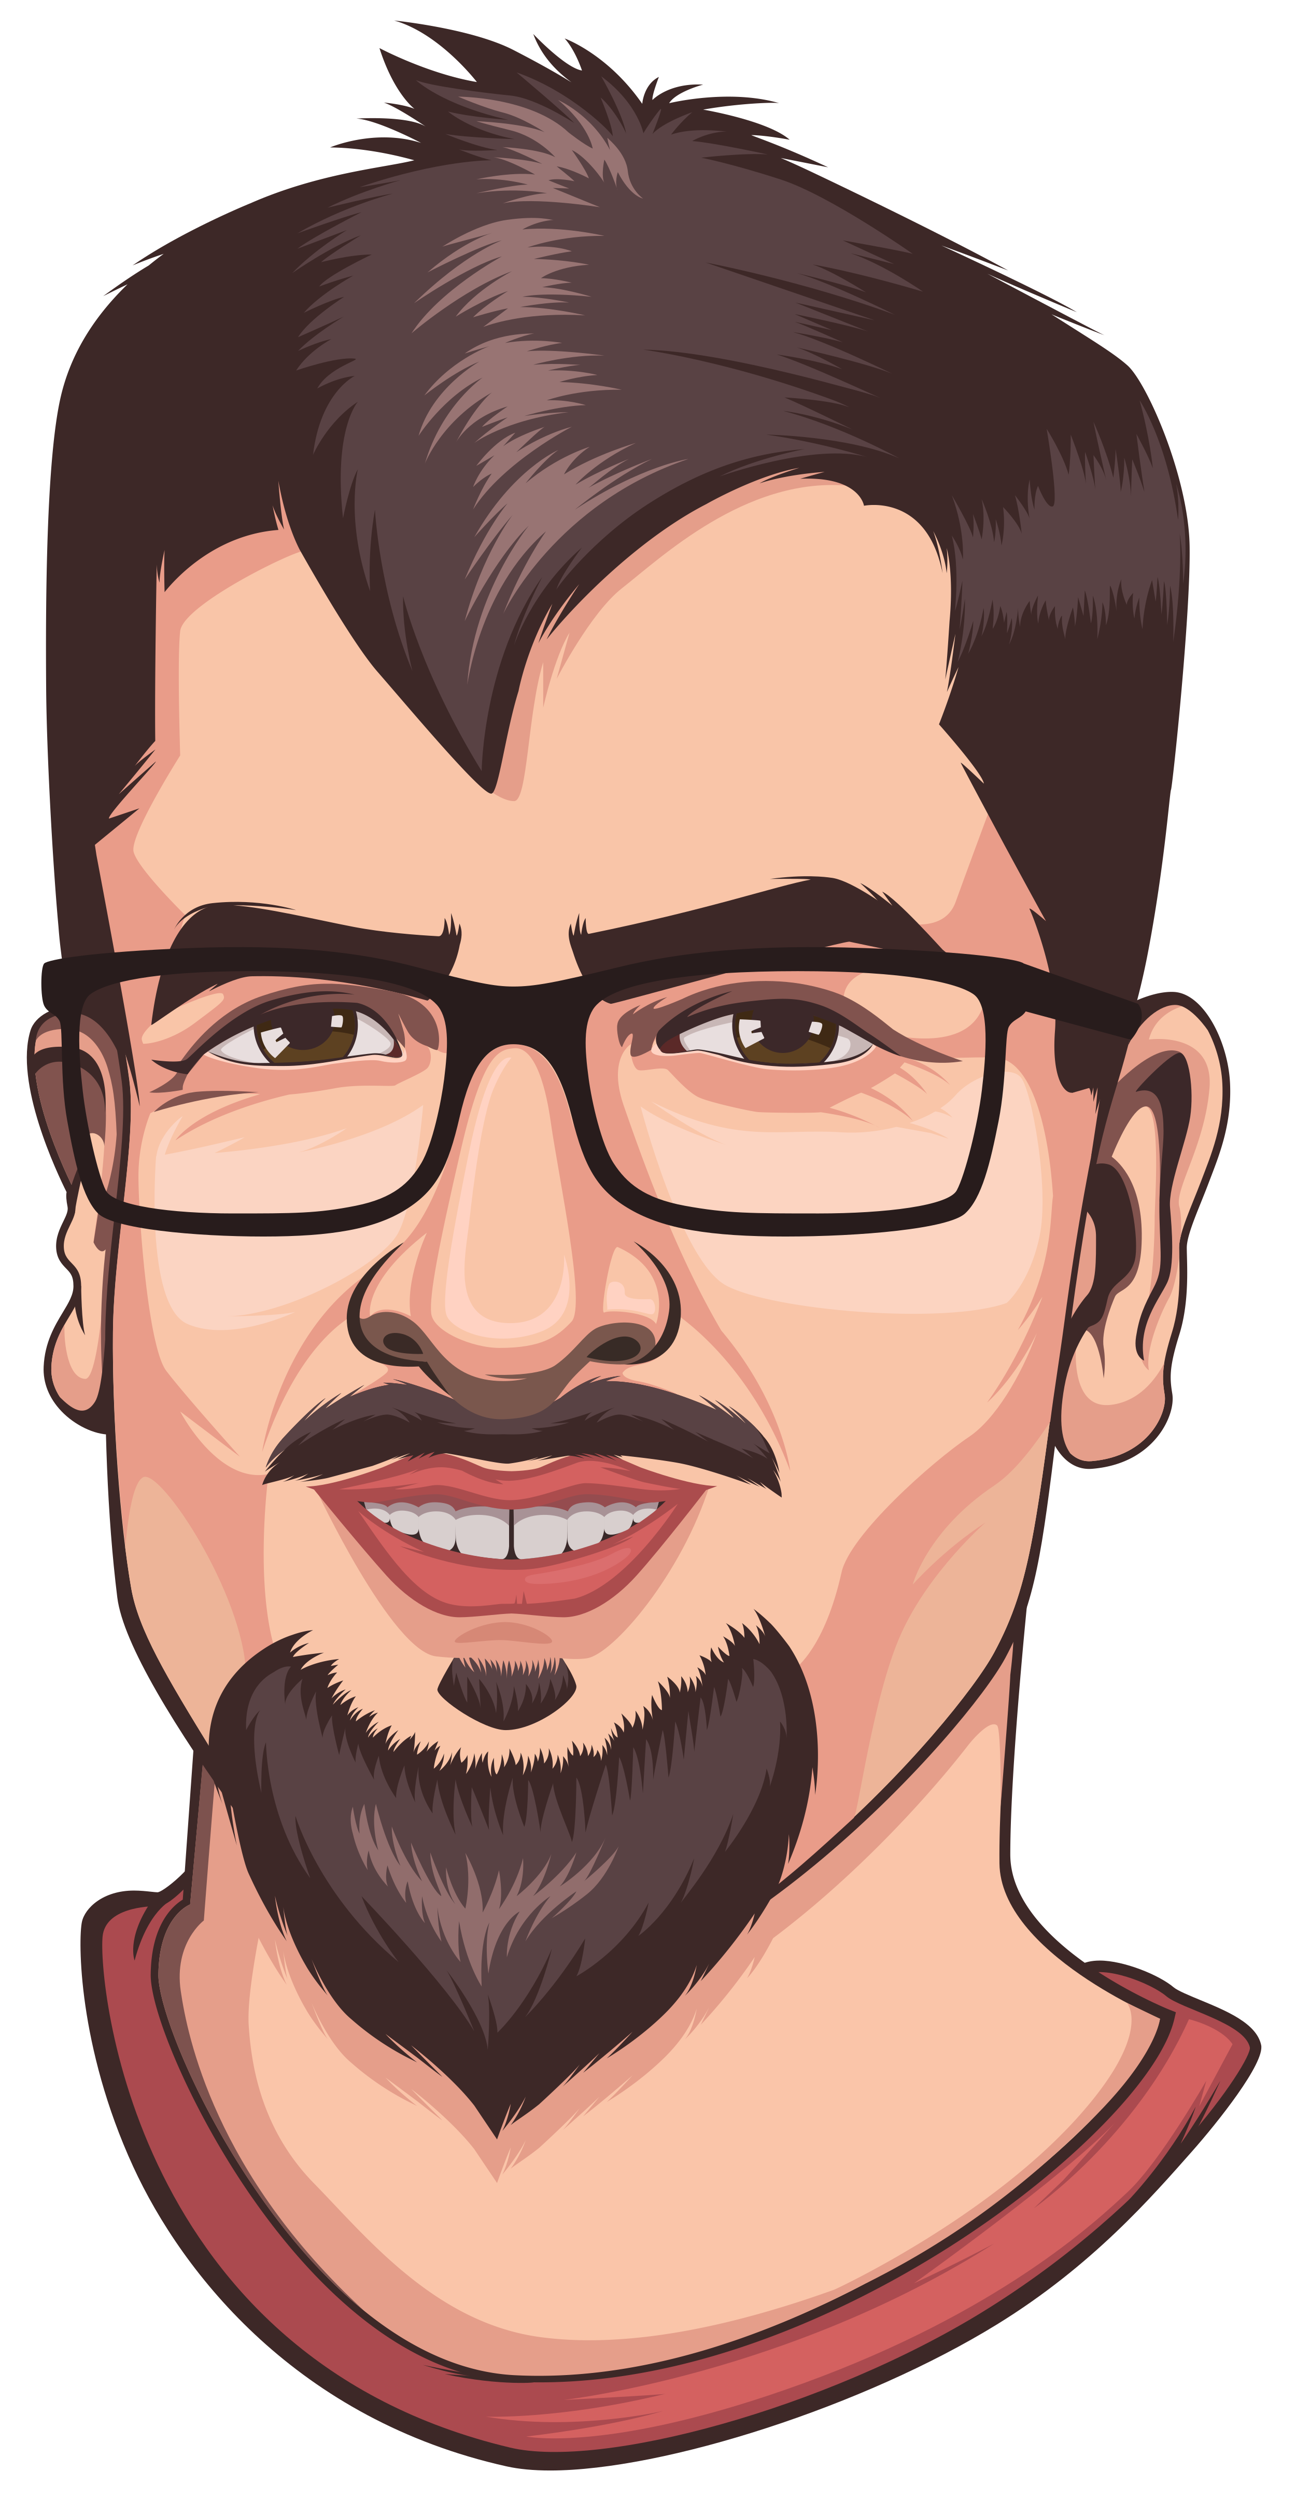 <svg xmlns="http://www.w3.org/2000/svg" viewBox="0 0 337 650">
  <path fill="#3D2827" d="M143.044 642.335c-4.32 0-8.129-.361-11.323-1.074-54.197-12.095-84.233-49.963-97.091-77.938-14.389-31.307-14.322-59.061-13.323-63.657.775-3.563 5.48-8.116 13.524-8.116 1.65 0 3.202.167 4.448.302.708.076 1.376.148 1.721.148 1.008-.128 4.178-2.5 6.604-4.974l3.41-3.479 1.573 4.609c.292.856 29.77 85.857 80.379 107.076 4.477 1.877 9.499 2.829 14.926 2.829 43.852 0 105.096-60.275 125.222-80.082 5.072-4.992 6.578-6.457 7.552-7.014 1.405-.806 3.192-1.215 5.311-1.215 6.214 0 15.434 3.742 19.218 6.962 1.021.868 4.103 2.142 6.821 3.265 6.905 2.853 14.731 6.086 15.921 11.736.988 4.695-11.317 20.134-17.962 27.641-10.4 11.749-25.956 29.734-50.698 44.978-34.388 21.187-86.584 38.003-116.233 38.003z"/>
  <path fill="#AB4A4F" d="M49.746 489.125s-5.56 6.458-8.559 6.458-13.765.513-14.508 7.889C25.5 515.167 34.333 613 132.625 636.375c23.821 5.665 82.217-10.223 123.042-35.375 45.68-28.144 70.037-65.322 69.333-68.667-1.333-6.333-17.833-10.001-21.75-13.333s-16.272-8.194-21.094-5.43S184.279 620 131.806 598s-82.06-108.875-82.06-108.875z"/>
  <path fill="#3D2827" d="M140.322 619.417a131.074 131.074 0 0 1-6.612-.169c-29.698-1.526-53.354-26.733-67.97-47.61-15.76-22.513-26.643-48.762-26.553-58.239.124-13.032 5.767-17.933 8.334-19.489l3.103-43.451 215.209-33.971 1.5-1.987c-.044.401-4.627 44.809-4.627 67.674 0 23.659 41.033 40.214 41.461 40.381l1.605.63-.387 1.681c-3.407 14.81-26.626 38.672-56.464 58.029-21.024 13.64-63.093 36.522-108.59 36.522l-.009-.001z"/>
  <path fill="#FAC5A9" d="M53.208 452.75l-3.068 42.97s-8.104 2.927-8.25 18.25c-.157 16.5 38.937 100.803 92.443 103.446 74.25 3.667 160.802-64.282 167.302-92.532 0 0-41.495-17.165-41.745-40.415s4.131-63.5 4.131-63.5L53.208 452.75z"/>
  <path fill="#3D2827" d="M28.594 372.995c-4.085 0-9.163-2.446-12.634-6.087-3.215-3.372-4.809-7.385-4.608-11.603.301-6.326 2.881-10.605 4.954-14.044 1.561-2.588 2.793-4.632 2.793-6.861 0-2.618-.802-3.448-1.912-4.597-1.083-1.121-2.431-2.517-2.585-5.292-.154-2.781.951-5.059 1.839-6.89.747-1.539 1.336-2.755 1.125-3.84-.337-1.736-.427-2.944-.255-3.829-2.459-4.905-13.651-28.424-9.371-42.063 1.157-3.686 5.967-6.36 11.439-6.36 4.192 0 8.293 1.558 11.547 4.386 9.087 7.9 6.195 43.756 4.889 50.846-.57 3.098-.25 10.526.088 18.392.916 21.26 1.086 35.35-4.661 37.417-.781.283-1.672.425-2.648.425z"/>
  <path fill="#F9C5A8" d="M9.85 268.489c1.483-4.725 12.031-7.788 19.765-1.064C37.35 274.15 35.6 306.9 33.85 316.4s4.085 51.639-3.283 54.289C25.45 372.53 12.85 365.9 13.35 355.4s7.75-14.75 7.75-21-4.25-5.5-4.5-10 3.611-7.5 2.93-11 0-3.5 0-3.5-14.18-27.071-9.68-41.411z"/>
  <path fill="#E59E8A" d="M29.615 267.426c-7.735-6.724-18.283-3.662-19.765 1.064-.968 3.086-1.068 6.763-.634 10.631 0 0 4.784-12.606 15.117-2.615 6.941 6.711-.333 46.541 0 46.518.333-.023 2.165-10.023 3.249-9.69s-.929 45.364-5.422 45.182c-4.494-.182-5.603-9.385-5.382-14.117-1.656 2.918-3.207 6.344-3.429 11.002-.5 10.5 12.1 17.129 17.217 15.289 7.367-2.65 1.533-44.789 3.283-54.289s3.501-42.251-4.234-48.975z"/>
  <path fill="#81534E" d="M20.606 263.584s9.408 6.113 9.894 23.706-5 28.21-5 28.21l-1.167 7.523s1.59 3.624 3.135 1.81c0 0-2.912 23.74.297 42.51 0 0 1.13-39.553 2.766-50.782l1.636-11.229s3.378-29.991-2-38.818c-5.379-8.826-9.561-2.93-9.561-2.93z"/>
  <path fill="#E59E8A" d="M292.992 520.723s7.133 7.652-12.743 29.777c-23.717 26.402-62.393 44.439-63.289 44.806-26.944 9.698-53.936 15.362-76.377 12.361-27.417-3.667-45.25-26-58.949-40-13.699-14-16.301-30.667-16.967-41.133-.343-5.378 1.075-14.696 2.58-22.698 2.077 4.064 4.5 8.257 7.296 12.219-2.457-5.114-3.043-11.803-3.043-11.803 1.25 5.75 3.333 10.5 3.333 10.5-.667-1.667-1.167-7.583-1.167-7.583.917 7.083 5.833 15.167 5.833 15.167s1.789 3.351 5.783 7.912c-.147-.178-1.32-1.558-4.283-9.6 0 0 4.187 10.563 10.328 15.661a71.927 71.927 0 0 0 16.172 10.777c.327.159.636.32.953.48l-.019-.016s-4.934-3.797-8.184-7.38c0 0 7.301 5.431 8.208 6.125 1.323 1.012 5.305 4.173 6.582 5.024 0 0-5.916-5.888-8.124-8.19 0 0 10.333 7.833 16.421 15.671l5.912 8.788s1.875-5.313 3.562-9.25c0 0-.625 4-2.187 7.042 0 0 4.145-4.878 6.062-8.917 0 0-1.112 3.597-3.899 7.419 1.327-1.121 3.977-2.687 7.397-5.42h-.001s8.816-8.063 10.628-10.438c0 0-2.889 4.167-4.507 5.834.003-.004 6.662-5.858 9.572-8.712 0 0-2.08 2.544-4.242 5.108 5.445-4.142 12.863-10.675 12.863-10.675s-3.763 4.189-6.723 6.943c2.154-1.292 8.665-5.375 14.811-11.354 2.562-2.493 6.844-7.2 8.583-12.917 0 0-.817 5.365-3.083 8 0 0 3.917-3.583 6.333-8.417 0 0-.948 2.108-2.194 4.602a142.438 142.438 0 0 0 14.027-17.602s-.75 3.5-2 5.5c0 0 2.702-2.492 6.785-10.406 21.226-15.92 40.011-36.34 50.802-50.272l-.003.006c.308-.399 5.436-6.787 7.441-5.037 1.089.95.918 21.014.918 21.014s2.468-30.629 2.513-34.14c1.544-12.259.612-17.081.612-17.081l-210.813 31.78.341 7.341-3.408 37.628s-8.104 2.927-8.25 18.25c-.157 16.5 39.125 101.392 92.625 104.142 31.401 1.614 63.223-9.083 91.345-23.915l.091-.019c24.625-12.25 42.875-26.875 59.22-43.154 16.345-16.279 17.166-25.586 17.166-25.586l-8.643-4.162z"/>
  <path fill="#3D2827" d="M283.229 381.927c-2.514 0-4.763-1.009-6.686-2.999-9.188-9.506-8.238-40.529-8.193-41.846.299-7.361 3.453-71.412 22.559-74.604 1.626-.973 8.048-4.588 13.727-4.588.184 0 .365.004.547.012 7.771.324 14.15 12.81 14.665 23.757.477 10.148-2.541 18.016-4.966 24.338l-.661 1.733c-.621 1.646-1.288 3.3-1.94 4.917-1.81 4.486-3.681 9.125-3.681 11.752 0 .627.021 1.394.043 2.271.127 4.814.338 12.872-1.984 20.324-2.578 8.272-2.532 11.147-1.836 15.326.524 3.146-.91 7.458-3.654 10.984-2.717 3.492-7.898 7.816-17.152 8.588a8.816 8.816 0 0 1-.788.035z"/>
  <path fill="#F9C5A8" d="M291.6 264.4s7.5-4.75 13.5-4.5 12.25 11.206 12.75 21.853-3 18.647-5.5 25.272-5.75 13.375-5.75 17.375.798 13.5-1.851 22-2.649 11.75-1.899 16.25-4 16-19 17.25-13.5-42.75-13.5-42.75 2.869-70.659 21.25-72.75z"/>
  <path fill="#E59E8A" d="M298.75 270.276c2-7.724 9.983-8.986 9.983-8.986-1.188-.841-2.416-1.339-3.633-1.389-3.691-.154-7.944 1.584-10.675 2.944l-4.513 20.11s4.089 3.545 8.089 4.712 2.25 25.333 2.25 28.895c0 3.562-.25 18.188-3 27.688s1.5 12.031 1.5 12.031c-1-4.969 2.75-14.281 5.25-18.809 1.165-2.111 2.103-6.414 2.641-10.871a90.912 90.912 0 0 1-.041-2.201c0-.939.184-2.033.49-3.238.132-3.109.011-5.848-.432-7.412-1.295-4.573 6.592-15.75 7.842-30.796s-15.751-12.678-15.751-12.678zM283.642 310.923c.127-.198 5.525 11.411 4.525 17.411s-10.027 17.583-9.917 16.757c.109-.826 3.2-30.746 5.392-34.168z"/>
  <path fill="#E59E8A" d="M289 365.25c-11.75 1.5-9-17.759-9-17.759v-3.241l-8.945 11.259c1.244 11.903 4.489 25.084 12.795 24.391 15-1.25 19.75-12.75 19-17.25-.454-2.721-.628-4.992-.113-8.237-2.241 4.248-6.529 9.917-13.737 10.837z"/>
  <path fill="#81534E" d="M306.584 273.429c-7.092-2.614-18.804 11.051-18.804 11.051s-3.161 18.28-3.364 19.269c-.179.872 1.991 2.05 2.51 2.318-.057 3.674.414 8.655 1.574 13.909 2.167 9.809-2.4 17.691-2.4 17.691s-7.741 6.598-3.902 8.074c3.839 1.477 4.792 12.65 4.792 12.65s.677-3.89 0-8.057c-.676-4.167 1.844-10.667 2.922-13.167s7.142-.833 6.981-16.5c-.133-12.975-5.619-18.298-7.822-19.916 2.224-5.43 5.877-13.031 8.929-13.085 4.75-.083 3.487 24.838 3.487 24.838s12.189-36.461 5.097-39.075z"/>
  <path fill="#3D2827" d="M288.25 302.75c-5.595-1.624-9.738 4.798-7.869 10.024.203.568 4.619 2.726 4.619 8.726s.129 12.5-2.31 15.25-6.94 9.75-5.69 12.25l.009.014c-1.136 6.17-3.831 21.218-3.531 23.486.378 2.865 4.771 5.298 4.771 5.298-2.002-2.827-3.172-7.85-1.464-17.298 1.695-9.373 6.146-15.267 6.216-15.358.249-.16.499-.301.749-.392 2.75-1 3.25-2.5 4.25-7s5.507-4.75 7.003-9.75c1.497-5-1.158-23.626-6.753-25.25z"/>
  <path fill="#3C2829" d="M295.415 283.873c-1.001.319 8.335-9.584 11.085-10.103s4 9.897 3 16.564-5.75 17.917-5.25 23.667 1.25 15.25-.75 19.5-7.75 11-6 20.25c0 0-2.919-1-2.085-6.25s2.085-8 4.585-12.75 1.75-8 1.5-18 1.107-18 1.054-22.75c-.054-4.751-.473-12.256-7.139-10.128z"/>
  <path fill="#7D524E" d="M94.739 600.864C55.833 565.09 48.708 529.311 47 517.667c-1.833-12.5 6-18.333 6-18.333s2.168-28.405 3.182-39.919c-2.153-4.247-3.011-5.917-3.011-5.917l-3.733 41.669s-8.104 2.927-8.25 18.25c-.116 12.127 21.072 61.284 53.551 87.447z"/>
  <path fill="#3D2827" d="M133.252 521c-29.625 0-54.61-25.906-70.354-47.64-17.344-23.94-30.902-45.999-32.398-58.027-2.667-21.433-3.391-45.482-3.123-69.106.11-9.678 1.312-20.428 2.474-30.824 1.487-13.3 2.891-25.863 1.793-34.292-.872-6.694-2.963-18.676-5.178-31.362-2.912-16.681-5.923-33.929-6.971-43.533-.917-8.409 1.415-49.115 29.318-80.23 20.67-23.049 49.879-34.736 86.814-34.736 49.147 0 92.328 18.408 121.586 51.833 14.615 16.695 25.201 36.315 31.465 58.316 6.358 22.331 10.792 46.562 4.681 70.366-4.603 17.927-8.129 20.964-15 72.5-1.431 10.727-2.561 19.848-3.557 27.895-3.877 31.289-5.48 44.24-13.415 58.957C251.447 449.551 188.219 521 133.252 521z"/>
  <path fill="#F9C5A8" d="M291.377 271.5s-8 20-15 72.5-8.127 67.604-17.877 85.688S187.127 519 133.252 519c-31.029 0-58.285-29.688-76.347-58.02-.664-1.041-1.017-4.527-1.656-5.564C43.094 435.698 36 423.667 34.127 413c-2.893-16.476-5-44.75-4.75-66.75s6.25-50.044 4.25-65.397S23.338 223 21.483 206c-1.856-17 9.394-112.75 114.144-112.75s168.5 82.75 155.75 178.25z"/>
  <path fill="#E99C89" d="M106.375 254.75c-11.25-3-40.75-4.375-47.375-2.875S45.961 262.09 45.961 262.09C46.29 261.888 57.25 257 58 258.5s.125 1.875-7.375 7.5c-4.788 3.591-10.107 5.324-13.369 5.396-.188-.389-.326-.767-.382-1.12-.221-1.394 2.458-3.776 2.458-3.776l8.812-28.578s-12.437-12.171-13.417-16.505c-.98-4.333 12.128-25 12.128-25s-.815-25.333 0-32.333 30.484-21.338 32.273-20.799c0 0 .862-25.399 1.647-39.07-54.074 25.834-60.756 88.063-59.294 101.452 1.856 17 10.144 59.5 12.144 74.853s-4 43.397-4.25 65.397 2 50.25 4.75 66.75c.457 2.744 2.018 7.512 4.544 13.547 0 0-8.627-38.407 1.893-37.952 6.294.272 6.48 32.883 18.813 63.686.296.739.555 1.424.795 2.081 8.725-6.129 15.605-13.846 12.479-21.715-7.06-17.771-2.824-49.063-2.824-49.063-13.117 2.765-22.969-16.262-22.969-16.262l15.538 11.762s-14.353-16-19.145-22.306c-4.792-6.305-7.25-40.361-7.25-50.653 0-9.292 3.111-16.354 3.111-16.354l10.716-5.471c3.884.003 12.936.266 17.853.517a87.828 87.828 0 0 0-3.784 1.183c-14.481 4.875-18.27 10.833-18.27 10.833 9.824-6.577 22.083-10.179 29.611-11.924 3.683-.292 8.286-.959 11.847-1.622 6.917-1.288 15.041-.237 15.75-.788.807-.627 6.667-3 8.167-4.333s1.5-5.833-.959-6.381c-2.46-.549-6.465-7.922-6.465-7.922 2.575 7.197 1.924 9.137.958 10.992-.965 1.857-4.567-.045-6.702-.357s-7.724.818-8.218.872-6.115 1.295-19.165 1.523c-13.049.229-16.45-3.228-16.45-3.228-2.172 1.569-3.864 3.657-4.984 5.572-.351-.459-.784-.797-1.313-.93 1.591-1.727 10.306-13.576 17.923-15.099l8.125-1.625s31-1.625 34.125 4.25 5.835 7.5 5.835 7.5 3.79 2.653 4.665-1.548c.875-4.202-.75-13.702-12-16.702z"/>
  <path fill="#3D2827" d="M118.875 429.688s13.625 4.313 26.625.479c0 0 3.5 4.833 4.333 8 .833 3.167-10.083 11.671-18.333 11.669-5.669-.002-17.658-8.104-17.763-10.502-.05-1.169 5.138-9.646 5.138-9.646z"/>
  <g fill="#594244">
    <path d="M146.591 431.772c-1.014-1.675-1.091-1.605-1.091-1.605-13 3.833-26.625-.479-26.625-.479s-.079.072-1.142 1.902c-.242 2.343-.295 2.973.289 6.733l.604-3.447s1.958 6.542 2.875 7.792v-6.75s3.333 5.5 3.5 8.417c-.054-.482-.417-7.833-.417-7.833s3.75 4.25 4.417 8.917c0 0 .583-4.917 0-8.125 0 0 2.417 5.458 1.917 10.292 0 0 2.632-4.654 2.708-9.208 0 0 1.292 4.625 1.042 6.542 0 0 2.244-3.19 2.083-7.083 0 0 2.167 2.333 1.583 5.083 0 0 1.775-2.741 1.833-5.5 0 0 .833 3.167.417 5.5 0 0 2.213-2.833 2.5-6.417 0 0 1.833 4.083 1.167 5.583 0 0 2.079-2.721 2.167-6.583 0 0 1.032 2.543 1.023 3.709.13-.809 1.049-4.244-.85-7.44z"/>
    <path d="M147.44 439.209l-.065.39a.976.976 0 0 0 .065-.39z"/>
  </g>
  <path fill="#EDB498" d="M258.5 429.688c8.231-15.265 10.317-28.409 14.978-63.716C265.966 369.256 227 412 227 412s-17.623 59.421-66.102 77.125-96.232-33.458-96.924-54.012-22.038-53.053-26.668-51.057c-2.409 1.039-3.87 8.499-4.739 18.342.484 3.88 1.007 7.457 1.56 10.603 1.873 10.667 8.966 22.698 21.123 42.417.639 1.036.992 4.522 1.656 5.564C74.967 489.312 102.223 519 133.252 519c53.875 0 115.498-71.229 125.248-89.312z"/>
  <path fill="#E59E8A" d="M82.186 387.269s19.653 42.089 31.252 43.398c2.407.272 4.362.388 6.006.403.38.729.886 1.578 1.592 2.532 0 0-.311-1.077-.563-2.534l.257-.006c.481 1.043 1.374 2.688 2.621 3.733 0 0-1.067-2.001-1.379-3.786.18-.011.355-.024.527-.038.756.696 2.029 2.068 2.627 3.904 0 0-.264-1.982-.882-3.96 0 0 1.944 2.085 2.194 4.96 0 0-.004-2.348-.377-4.674 0 0 1.814 1.861 1.939 2.986 0 0-.251-2.305-.563-2.809 0 0 1.75 1.746 1.75 3.496 0 0 .046-2.132-.321-3.347 0 0 1.383 1.347 1.446 4.347 0 0 .328-3.213.57-4.2 0 0 .92 2.075.925 4.825 0 0 .005-3.341.567-4.764 0 0 .875 2.452.625 4.202 0 0 1.125-2.555.875-4.184 0 0 .937 1.434.812 2.746 0 0 .815-1.726.564-2.769 0 0 1.061 1.832.686 3.832 0 0 1.185-1.983.749-3.898 0 0 1.189 1.835.689 4.21 0 0 1.431-2.19.997-4.345 0 0 1.003 2.033.691 3.22 0 0 1.057-2.479.81-3.396 0 0 .822 2.396.037 5.146 0 0 1.619-2.439 1.636-5.407 0 0 .892 1.907.642 3.22 0 0 .81-1.462.911-3.454l.026.003c.092.375.525 2.35-.02 4.264 0 0 1.062-1.875 1.06-4.145l.123.014c.193.831.486 2.673-.109 4.569 0 0 1.271-2.078 1.355-4.442 2.573.243 5.023.339 7.027.048 6.898-1 24.776-22.069 31.942-44.902l-102.316 1.002z"/>
  <path fill="#3A2929" d="M88.199 389.472s20.026-4.194 25.539-4.458 18.513 2.472 19.263 2.229c.75-.243 15.325-3.743 19.288-3.743s25.514 5.972 25.514 5.972S162 412 133.625 412s-45.426-22.528-45.426-22.528z"/>
  <g fill="#E99C89">
    <path d="M265.5 188.5s-12.5 33.5-17 45.991-26.5 1.243-26.5 1.243l34.281 23.109c-2.219 16.343-25.531 9.923-25.531 9.923 6.25 8.266 13.095 5.913 27.75 6.179 9.957.181 14.23 19.068 15.32 35.981-.819 5.249.177 17.915-9.153 34.908 0 0 3.424-3.829 6.388-8.668 0 0-5.305 14.917-14.388 27.5 0 0 7.173-6.074 12.937-18.053-4.184 11.433-10.894 22.434-17.604 26.954-9.75 6.567-31.016 25.528-33.17 35.239-4.33 19.527-11.888 24.865-11.888 24.865s-21.364 53.818-13.201 62.642c10.096-6.872 19.667-15.776 28.259-23.647 1.144-1.044 5.001-31.668 12.308-47.876 7.308-16.21 21.974-28.962 21.974-28.962C245.063 403.157 237.333 412 237.333 412s3.667-14 21.168-25.736c5.033-3.375 9.805-9.433 14.599-16.629.917-7.399 2.351-15.988 3.638-25.636 7-52.499 14.095-72.499 14.095-72.499 1.249-9.357 2.658-18.588 2.472-27.634L265.5 188.5z"/>
    <path d="M172.719 345.938c.763-1.984 1.192-3.813 1.376-5.492 5.555 3.628 21.604 15.918 31.405 42.054 0 0-2.059-17.765-17.926-36.526-12.255-20.827-21.05-46.05-25.318-58.308-4.411-12.667 1.845-16.215 1.845-16.215l.001-.001-.001.002c-.434 1.882.399 6.315 1.899 6.765s6.5-1.117 7.667 0c1.167 1.117 5.167 5.783 8.083 7.117 2.917 1.333 13.25 3.583 15.25 3.792 1.884.197 14.487.321 16.43.054 3.825.584 10.508 1.753 14.147 3.461-2.031-1.068-6.376-3.149-11.855-4.623 2.48-1.296 6.172-3.129 8.214-3.927 3.263 1.199 9.852 3.902 13.397 7.325 0 0-3.538-5.117-10.872-8.515 2.798-1.515 6.207-3.78 6.207-3.78l.034-.039c2.375 1.283 6.98 3.872 8.382 5.397 0 0-2.697-4.285-7.075-6.889l1.2-1.371c2.415.836 9.05 3.19 11.876 5.947 0 0-3.948-5.024-10.959-6.995l.042-.048-9.168-3.671-47.833-1.176-7.5 2.724s-3.459.218-1.229-2.724c1.111-1.467 3.533-3.705 5.682-5.581 8.465-3.654 43.38-2.619 43.38-2.619-2.265-12.681 17.833-10.812 17.833-10.812s-6-8.597-10.333-10.264c-4.333-1.667-61.667 5.667-74.713 17.843-6.83 6.375-5.672 21.605-3.019 34.671a88.218 88.218 0 0 1-.768-3.014c-4-17-11.021-19.453-16-19-11 1-13 20-15.491 28.003-2.491 8.003-6.509 17.997-12.509 23.997-1.784 1.784-3.652 3.569-5.349 5.431l.001-.002C73 344 68.162 377.528 68.162 377.528c8.994-26.95 21.421-34.578 24.991-36.275a14.195 14.195 0 0 0 .347 3.247c2 9 15 8 15 8s-12-3-8-5c3.394-1.697 6.79.936 10.795 6.045l-14.31.121c.712.257 5.268 1.522 3.501 3.272-1.767 1.75-9.574 6.245-9.574 6.245s37.712 7.933 41.462 7.813c3.75-.12 43.349-8.544 43.349-8.544 1.78.475-5.719-2.644-9.594-3.29-4.466-.745-4.24-2.224-4.24-2.224 1.797-2.629 6.338-1.485 9.729-4.382.898-.767-.286-1.078-2.497-1.125 1.418-1.296 2.668-3.074 3.598-5.493zm-10.022 5.77c-4.7.373-9.918 1.014-12.381 1.331 5.566-5.17 13.396-8.481 14.185-4.539.289 1.45-.517 2.477-1.804 3.208z"/>
    <path d="M227.578 292.641c.81.426 1.255.692 1.255.692a9.594 9.594 0 0 0-1.255-.692z"/>
  </g>
  <path fill="#D8CFCE" d="M132.375 392.5v9.5s-.154 3.511-2.009 3.393c-5.678-.361-10.377-1.464-10.377-1.464s-.989-.929-1.364-3.054 0-11.422 0-11.422 9.125 2.672 13.75 3.047z"/>
  <path fill="#D8CFCE" d="M108.85 388.784v8.641s.328 3.258 1.698 3.786a54.56 54.56 0 0 0 6.164 1.935s1.746-.521 1.747-3.396.167-10.297.167-10.297-4.139-1.554-9.776-.669zM101.353 390.003v4.747s.248 2.305 1.431 2.938c1.184.633 6.065 2.787 6.065-.263v-8.641l-7.496 1.219zM94.74 390.608s.455 1.789.562 1.892c1.823 1.75 4.402 3.329 4.402 3.329s1.648.546 1.648-1.079v-4.747s-4.114.928-6.612.605z"/>
  <path fill="#A89296" d="M95.234 392.531s1.297-.406 2.812-.281c2.434.201 3.306 1.651 3.306 1.651s1.132-1.333 3.748-1.12c2.898.237 3.748 1.656 3.748 1.656s1.319-1.477 4.588-1.477c3.926 0 5.063 2.227 5.063 2.227s2.445-1.545 6.917-1.287c4.958.287 6.958 2.807 6.958 2.807l.125-6.659-38.125-.595.86 3.078z"/>
  <path fill="#954C4F" d="M94.7 390.521s5.447.145 6.05 1.395c0 0 1.333-1.308 3.667-1.308 2.333 0 4.433 1.308 4.433 1.308s1.483-1.5 4.817-1.308c2.413.139 4.083.642 4.792 2.352 0 0 4.625-2.571 14.042-.487l-.125-4.212c-.001 0-27.352-3.798-37.676 2.26z"/>
  <path fill="#AB4C4D" d="M173.375 390.003c-11.443 11.755-31.166 15.382-40.375 15.491-9.209-.109-28.932-3.737-40.375-15.491l-10.991-2.735s12.176 14.965 18.866 22.398c6 6.667 13.167 10.844 19 10.833 3.794-.007 10.282-.899 13.5-.991 3.218.092 9.706.984 13.5.991 5.833.011 13-4.167 19-10.833 6.69-7.433 18.314-22.533 18.314-22.533l-10.439 2.87z"/>
  <path fill="#D8CFCE" d="M133.625 392.468V402s.155 3.528 2.009 3.393c5.366-.393 10.377-1.464 10.377-1.464s.989-.929 1.364-3.054 0-11.422 0-11.422-9.125 2.64-13.75 3.015z"/>
  <path fill="#D8CFCE" d="M157.15 388.784v8.641s-.309 3.311-1.698 3.786c-2.947 1.008-6.164 1.935-6.164 1.935s-1.746-.521-1.747-3.396c-.001-2.875-.167-10.297-.167-10.297s4.139-1.554 9.776-.669zM164.647 390.003v4.747s-.248 2.305-1.431 2.938c-1.184.633-6.065 2.787-6.065-.263v-8.641l7.496 1.219zM171.26 390.608s-.46 1.784-.562 1.892c-.854.906-4.402 3.329-4.402 3.329s-1.648.546-1.648-1.079v-4.747s4.114.928 6.612.605z"/>
  <path fill="#A89296" d="M170.724 392.512s-1.259-.387-2.775-.262c-2.434.201-3.306 1.651-3.306 1.651s-1.132-1.333-3.748-1.12c-2.898.237-3.748 1.656-3.748 1.656s-1.319-1.477-4.588-1.477c-3.926 0-5.063 2.227-5.063 2.227s-2.445-1.545-6.917-1.287c-4.958.287-6.958 2.807-6.958 2.807l-.125-6.659 38.125-.595-.897 3.059z"/>
  <path fill="#954C4F" d="M171.311 390.509s-5.332.157-5.936 1.407c0 0-1.333-1.308-3.667-1.308-2.333 0-4.433 1.308-4.433 1.308s-1.483-1.5-4.817-1.308c-2.413.139-4.083.642-4.792 2.352 0 0-4.625-2.575-14.042-.492l.125-4.207c.001 0 27.238-3.81 37.562 2.248z"/>
  <path fill="#E8DEDE" d="M54.189 273.32s5.333 4.167 21.167 3c15.833-1.167 20.5-2.167 22.667-2.167s5.702 1.69 6.702.357-6.877-11.476-13.195-12.309-28.508 2.452-37.341 11.119z"/>
  <path fill="#C8B7B6" d="M103.5 274.063s.271-.514.619-1.26c-1.727-3.316-7.745-9.892-12.784-10.557-6.318-.833-28.506 2.452-37.34 11.119 0 0 3.454 2.692 13.038 3.141l-.002-.006s-8.438-1.25-9.563-3.469c-.414-.816 7-4.907 10.688-6.485s22.75-2.285 24.375-1.775 8.75 5.01 9.031 6.51-3.729 2.917-3.729 2.917c1.342.001 3.207.648 4.67.824l.997-.959z"/>
  <path fill="#3C2829" d="M71.091 277.139c-3.267-2.592-5.141-6.46-5.141-10.614 0-.077.004-.152.01-.228l.019-.655.523-.183c8.204-2.865 17.417-4.17 22.506-4.17.953 0 1.772.044 2.436.132l.58.105.226.445c.531 1.486.8 3.018.8 4.553 0 3.327-1.229 6.532-3.461 9.025l-.199.222-.296.038c-3.786.48-8.322.912-13.868 1.321a79.262 79.262 0 0 1-3.616.181l-.291.008-.228-.18z"/>
  <path fill="#5D4121" d="M66.766 266.215c-.003.104-.016.206-.016.31 0 4.05 1.894 7.651 4.838 9.986a75.809 75.809 0 0 0 3.579-.179c6.63-.489 10.917-.948 13.825-1.316a12.688 12.688 0 0 0 3.258-8.491 12.7 12.7 0 0 0-.753-4.284c-.052-.008-.105-.02-.157-.027-4.131-.544-15.044.672-24.574 4.001z"/>
  <path fill="#F9C5A8" d="M111 320.5s-5.833 12.5-4.167 21.75c0 0-7.083-4-10.583 0 0 0-2.25-8.5 14.75-21.75z"/>
  <path fill="#3D2827" d="M216.061 228.21c-1.327-.203-7.008-.903-15.874.318 0 0 7.686-.119 9.95.074.203.017.437.048.688.085-9.327 1.741-25.907 7.624-57.709 14.12-.828.14-.829-4.12-.829-4.12-.85 1.188-1.163 4.375-1.163 4.375-.688-1.187-.5-5.688-.5-5.688-.768 1.875-1.438 5.875-1.438 5.875-.312.061-.75-3.125-.75-3.125-1.375 3 .163 6.12.567 7.475h.001c1.442 4.595 4.527 11.934 9.828 13.4 1.167 0 57.167-15.667 62-16.167l29 6.082c.001.001-24.761-21.8-33.771-22.704z"/>
  <path fill="#F9C5A8" d="M133.625 272.546c-3.858.376-7.958 1.167-13.792 26.417-5.833 25.25-8.214 37.75-7.714 42.5s10.755 9 17.755 9c11.083 0 15.063-2.921 18.727-6.82 3.863-4.11-3.248-37.02-5.37-51.782-.535-3.734-2.875-19.971-9.606-19.315zM160.654 324.25c-1.724-.781-4.854 17.75-3.504 17s11.767-.142 13.433 3c0 0 4.975-13.25-9.929-20z"/>
  <path fill="#FFD2C2" d="M133 275c-2.8-.667-7 4.5-11.167 25.167s-7.383 38.333-5.608 42.083 12.441 8.417 24.358 4 6.083-20.025 6.083-20.025 1.441 18.473-14.844 17.775c-14.828-.635-10.758-17.706-9.822-26.125 1.037-9.331 3.25-27.542 6.375-34.875 2.437-5.718 4.625-8 4.625-8z"/>
  <path fill="#3D2827" d="M119.468 240.125s-.438 3.186-.75 3.125c0 0-.669-4-1.438-5.875 0 0 .188 4.501-.5 5.688 0 0-.313-3.188-1.163-4.375 0 0 .108 4.822-1.615 4.738-5.67-.309-14.5-.986-22.003-2.425-9.807-1.881-22.859-5.059-31.308-5.611l.003-.001s6.305-.201 16.305 1.237c0 0-9.438-3.125-21.688-1.813-7.625.817-10.062 6.938-10.062 6.938s1.502-3.77 8.829-5.901c-6.611 2.15-12.566 11.823-14.745 30.65-.047.407 10.167-7.375 17.157-10.68.615-.291-2.634 2.18-2.033 1.871 4.12-2.119 8.219-3.799 11.042-3.858 8-.167 23.833.167 45.667 6.333 0 0 6.597-4.692 8.379-14.487.468-1.542.831-3.573-.077-5.554zm-65.01-4.391l.002.003c-.046.013-.092.024-.137.038.046-.013.087-.028.135-.041zM287.013 282.716l-2.201 6.972s.585-5.944.605-6.972l-1.105 3.784v-3.784s-.542 2.294-.562 2.097c-.162-1.565-.541-1.947-.541-1.947s-4.256 1.299-4.431 1.24c-.555-.186-.903-4.044.159-4.544 1.063-.499 8.59-.068 8.076 3.154z"/>
  <path fill="#AB4C4D" d="M166.5 381.5l-7-3c-7-3-15.983 1.791-19 3-2.275.911-7.185 1.01-7.5 1.017-.315-.007-5.225-.105-7.5-1.017-3.017-1.209-12-6-19-3l-7 3s-13 5-20 5c0 0 13 5 19 4s10-2 15-2c4.811 0 10.556 3.693 19 3.973 0 0 .332.016.5.014.168.003.5-.014.5-.014 8.444-.28 14.189-3.973 19-3.973 5 0 9 1 15 2s19-4.125 19-4.125c-7 0-20-4.875-20-4.875z"/>
  <path fill="#3D2827" d="M205.391 428.289l.004-.008c-.297-.464-3.363-4.531-5.145-6.281l-.004.018c-2.374-2.341-4.308-3.706-4.308-3.706 1.812 2.312 3.083 7.352 3.083 7.355-.354-1.52-2.458-3.105-2.458-3.105 1.063 2 .938 4.938.938 4.938-1.716-3.546-4.563-5.5-4.563-5.5.625 1.188.644 3.844.644 3.844-1.356-1.906-4.831-3.844-4.831-3.844 1.75 2.063 2.349 5.993 2.349 5.993-.401-1.132-3.099-2.556-3.099-2.556 1.308 1.744 1.677 5.082 1.68 5.105l-.001.002c-.635.104-2.991-2.42-2.991-2.42.5 2.625 1.563 4.125 1.563 4.125-1.938-.688-3.313-3.938-3.313-3.938-.5 2.375.128 3.869.128 3.869-.921-1.048-3.191-1.806-3.191-1.806 1.394 2.352 1.629 5.196 1.63 5.201-.371-1.124-2.192-2.077-2.192-2.077 1.059 1.994 1.373 5.115 1.375 5.134-.292-1.826-1.75-2.884-1.75-2.884.604 1.938-.123 4.248-.123 4.248.189-1.877-1.502-4.123-1.502-4.123.458 2.166-.5 4.107-.5 4.107-.042-2.357-1.687-4.17-1.687-4.17.187 2.313-.371 4.281-.371 4.281-.059-1.844-3.254-4.156-3.254-4.156.873 3.054.691 5.548.69 5.561-.061-1.563-3.127-4.374-3.127-4.374 1.061 2.996 1.062 7.497 1.062 7.508l-.001.001c-1-.055-2.562-3.946-2.562-3.946-.542 2.875.239 6.689.239 6.689-.572-2.648-2.552-3.814-2.552-3.814.812 2.063-.184 6.171-.184 6.171-.046-2.733-1.837-4.963-1.837-4.963.333 2.438-.791 4.471-.791 4.471-.187-1.32-2.875-3.742-2.875-3.742 1.125 3.063.607 4.985.607 4.985-.58-1.702-2.524-2.652-2.524-2.652.75 1.688.979 3.917.979 3.917-.917-.25-1.75-2.458-1.75-2.458.213 1.7.768 3.164.93 3.568-.348-.945-1.68-2.151-1.68-2.151.895 2.29.784 4.311.783 4.315-.189-1.994-1.698-3.18-1.698-3.18.833 2.804.671 4.541.67 4.551-.193-1.625-1.255-2.687-1.255-2.687.271 2.563-.352 4.125-.352 4.125-.009-1.823-.991-2.865-.991-2.865.031 1.188-.969 1.875-.969 1.875.344-1.563-.5-3.219-.5-3.219.063 1.656-.906 2.969-.906 2.969-.156-2.219-1.313-3.5-1.313-3.5.469 2.063-.741 3.512-.741 3.512-.272-2.207-2.134-4.012-2.134-4.012.5 2.031.313 3.876.313 3.876-.687-.311-1.469-2.282-1.469-2.282-.124 2.913.341 5.355.349 5.396v.001c-.371-1.919-1.505-2.96-1.505-2.96.218 2.336-.652 4.417-.658 4.431h-.001c.34-2.659-.747-4.837-.747-4.837.031 2.218-1.346 3.66-1.346 3.66.404-2.902-.966-5.347-.966-5.347.313 2.375-1.207 3.98-1.207 3.98-.051-2.208-1.074-4.105-1.074-4.105.125 1.938-.567 3.641-.567 3.641-.005-1.015-.776-2.079-.776-2.079-.031 2.61-1.039 4.866-1.05 4.891l-.002.004c.447-2.073-.698-4.364-.698-4.364-.062 2.836-1.361 5.068-1.368 5.08l-.001-.001c.681-3.581-.568-5.892-.568-5.892.062 2.094-1.283 3.251-1.283 3.251-.158-1.686-1.623-4.345-1.623-4.345.188 2.813-1.408 4.906-1.408 4.906.217-1.406-.592-3.406-.592-3.406.031 3.111-1.29 5.238-1.302 5.257l-.003.003c-.834-.492-.726-4.322-.726-4.322-1.25 2.406-.604 4.969-.604 4.969-1.5-2.583-.875-6.625-.875-6.625-1.042.833-1.458 2.958-1.458 2.958-.292-1.208-.167-2.542-.167-2.542-1.041 1.665-1.807 4.263-1.808 4.268.358-1.69-.192-4.226-.192-4.226-.375 3.207-2.163 5.408-2.165 5.41.626-2.464.373-4.952.373-4.952-.375 1.167-1.557 2.032-1.557 2.032-.802-2.35-.068-4.073-.068-4.073-1.786 1.911-2.914 4.842-2.921 4.86.411-1.139.566-3.568.566-3.568-.726 2.982-3.273 4.864-3.304 4.887h-.002c1.336-2.485 1.203-4.512 1.203-4.512-.748 2.492-2.645 3.94-2.657 3.949l-.002-.002c.3-3.089 1.7-5.947 1.7-5.947-.792.375-1.5 1.25-1.5 1.25l.958-2.458c-1.917 1.125-3.054 2.756-3.054 2.756.488-1.035.637-2.715.637-2.715-.998 2.203-3.08 3.465-3.09 3.471h-.002c-.008-1.32.966-3.471.966-3.471-1.37 1.31-1.785 2.442-1.91 2.96.435-2.403.452-5.419.452-5.419-.292.875-1.466 2.067-1.466 2.067l.466-1.067c-2.431 1.236-4.583 4.161-4.631 4.226l-.004.001c-.005-1.061 1.76-3.394 1.76-3.394-2.175 1.272-3.131 2.979-3.159 3.03l-.004-.003c.014-1.798 2.663-5.316 2.663-5.316-2.856 1.948-3.356 3.601-3.362 3.622v-.003c.678-3.408 1.654-4.871 1.654-4.871-2.91.956-4.889 3.195-4.898 3.205h-.001c-.024-1.085 1.274-2.414 1.274-2.414-1.496.748-2.533 2.403-2.54 2.413h-.001c.17-1.627 2.79-4.124 2.79-4.124-2.237 1.116-3.381 2.9-3.394 2.921v-.003c1.353-3.823 3.186-5.29 3.186-5.29-1.083.208-2.285 1.115-2.285 1.115.34-.677 1.494-1.74 1.494-1.74-2.772 1.015-4.679 2.669-4.912 2.876l-.042.01c-.013-1.252 1.829-3.261 1.829-3.261C92.333 445 91 447.333 91 447.333c.375-1.792 2.208-3.458 2.208-3.458-2.115.83-2.884 2.154-2.891 2.166v-.002c.941-3.536 2.225-4.997 2.225-4.997-2.165.625-4.032 2.269-4.034 2.272.591-1.978 2.868-3.897 2.868-3.897-2.038.748-4.813 3.793-4.824 3.805.717-1.652 3.324-3.971 3.324-3.971-2.205.707-3.682 2.336-3.687 2.341l.001-.002c1.354-2.573 3.061-4.673 3.061-4.673-2.75.917-4.132 1.984-4.132 1.984.701-2.183 2.549-4.067 2.549-4.067-1.292.104-2.477.725-2.477.725l.014-.024.094-.153c.562-.802 2.661-2.57 2.661-2.57l-1.928.339c.49-.88 2.168-1.804 2.168-1.804-6.365.569-10.032 2.819-10.032 2.819 1.5-2.833 6.083-4.479 6.083-4.479-4.872.507-7.912 1.103-8.065 1.134l-.013-.001c.508-1.343 4.162-3.654 4.162-3.654-3.083.75-4.917 2.521-4.917 2.521 1.083-3.563 6-5.854 6-5.854-1.841.149-3.711.64-5.433 1.25-1.487.48-4.112 1.529-7.05 3.411l-.205.13.001.004c-7.036 4.579-16.313 13.538-14.146 30.705.25 2.5 3.167 9.417 3.417 10.167 0 0-1.596-3.998-1.763-8.582 0 0 2.915 10.495 5.338 18.91l.001.003c-.009-.044-1.66-8.098-1.826-14.082 0 0 2.723 16.396 4.84 21.244 2.558 5.646 5.867 11.936 9.953 17.726-2.457-5.114-3.043-11.803-3.043-11.803 1.25 5.75 3.333 10.5 3.333 10.5-.667-1.667-1.167-7.583-1.167-7.583C74.583 502.917 79.5 511 79.5 511s1.789 3.351 5.783 7.912c-.147-.178-1.32-1.558-4.283-9.6 0 0 4.187 10.563 10.328 15.661A71.927 71.927 0 0 0 107.5 535.75c.327.159.636.32.953.48l-.019-.016s-4.934-3.797-8.184-7.38c0 0 7.301 5.431 8.208 6.125 1.323 1.012 5.305 4.173 6.582 5.024 0 0-5.916-5.888-8.124-8.19 0 0 10.333 7.833 16.421 15.671l5.912 8.788s1.875-5.313 3.562-9.25c0 0-.625 4-2.187 7.042 0 0 4.145-4.878 6.062-8.917 0 0-1.112 3.597-3.899 7.419 1.327-1.121 3.977-2.687 7.397-5.42h-.001s8.816-8.063 10.628-10.438c0 0-2.889 4.167-4.507 5.834 0 0 6.659-5.855 9.569-8.709 0 0-2.08 2.544-4.242 5.108 5.445-4.142 12.863-10.675 12.863-10.675s-3.763 4.189-6.723 6.943c2.154-1.292 8.665-5.375 14.811-11.354 2.562-2.492 6.844-7.2 8.583-12.917 0 0-.817 5.365-3.083 8 0 0 3.917-3.583 6.333-8.417 0 0-.948 2.108-2.194 4.602a142.438 142.438 0 0 0 14.027-17.602s-.75 3.5-2 5.5c0 0 3.917-4.758 8.009-12.7.193-.43 2.566-5.87 2.866-13.425 0 0 .42 3.717-.193 7.765 3.008-6.986 5.65-15.585 6.318-25.14 0 0 .745 4.261.687 7.188.002-.001 4.044-22.074-6.544-38.4zM203.281 389.384c-.02-.164-.03-.503-.048-.979 0 0-.233-2.779-2.202-6.217 0 0 1.477 1.901 1.988 3.106v-.003c-.019-.066-1.001-3.566-2.332-6.321 0 0 1.187 2.12 2.016 4.068-.56-3.193-1.734-6.928-4.252-9.638l.012-.024s-3.38-4.374-8.964-7.791c0 0 3.714 3.341 4.482 4.67 0 0-3.899-3.922-8.065-6.255 0 0 3.764 3.187 4.949 4.699l-.41-.2c-1.492-1.179-5.408-4.165-8.706-5.748 0 0 2.817 2.148 4.601 3.838-8.874-3.942-20.216-7.792-28.892-7.446l.126-.057c1.669-.747 3.831-1.336 3.831-1.336-3.417.167-8.283 1.96-8.283 1.96 1.051-.873 3.199-1.96 3.199-1.96-5.417 1.417-10.475 5.604-10.475 5.604.009.006.02.008.029.014-4.351 2.539-9.344 5.163-14.388 5.163-4.448 0-10.828-3.861-17.873-6.415-.005-.013-.002-.022-.007-.034 0 0-7.704-2.832-11.454-3.499 0 0 3.053 1 3.693 1.5 0 0-3.243-.583-6.218-.583 0 0 .698.225 1.609.552-2.96.362-6.548 1.489-10.338 3.131 1.359-1.216 3.828-3.099 3.828-3.099-4.343 2.333-10.188 6.194-10.188 6.194.719-.973 4.224-4.107 4.224-4.107-5.583 3.333-9.806 7.451-9.806 7.451 1.22-1.713 5.696-6.121 5.696-6.121-4.167 2.75-11.393 10.779-11.393 10.779.008.003.017.003.025.006a20.8 20.8 0 0 0-4.201 7.284c2.127-2.865 4.985-4.652 4.985-4.652-2.375 2.125-5.208 5.708-5.208 5.708 1.505-1.052 4.399-2.75 4.399-2.75-4.301 2.453-5.107 6.323-5.107 6.323-.238-.325 6.458-1.479 8.396-2.667 0 0-2.077 1.563-3.289 1.813 0 0 4.976-1.125 6.914-2.25 0 0-2.187 1.702-3.75 1.945 0 0 4.483-.726 7.57-1.757 0 0-2.874 1.461-6.031 2.027 3.062-.331 6.029-.721 7.524-1.111 1.746-.455 6.401-1.727 11.312-3.043 0 0 5.344-1.905 6.938-2.78 0 0-1.563 1.031-2.219 1.25 0 0 4.281-1.563 5.125-1.781 0 0-1.798.871-3.252 1.565 1.5-.391 2.889-.746 4.096-1.045a85.291 85.291 0 0 0-1.497 1.614l4.468-2.312h.002l-1.62 1.615s2.744-1.5 4.119-1.753l-1.615 1.576s1.828-1.069 4.659-1.25c5.752.868 13.935 2.921 16.359 2.679.58-.058 5.469-.781 7.594-1.719 0 0-.625.516-2.906 1.125 0 0 4.281-.875 6.563-1.563 0 0-1.438.813-3.86 1.387 2.631-.389 5.464-.86 7.775-1.256.402-.047 1.629-.073 4.401.711 0 0-1.554-.856-2.511-1.037 0 0 3.48.256 5.261 1.225 0 0-2.253-1.242-3.509-1.53l.075-.013c.772.075 3.495.405 6.091 1.543l-2.88-1.631h.002c.034.01 4.043 1.126 6.065 2.204-.19-.098-2.938-1.729-2.938-1.729s2.679.581 4.297 1.275l-2.331-1.317h.001l2.33.669s-.265-.238-.562-.493c4.892.501 10.764 1.217 15.001 1.98 4.727.851 12.881 3.47 18.994 5.691-2.135-1.301-4.171-2.68-4.171-2.68 1.563 1.094 6.531 3.25 6.531 3.25-.594-.313-3.344-2.344-3.344-2.344 1.594.969 5 2.883 5 2.883-.531-.398-1.75-1.883-1.75-1.883 1.261 1.051 4.411 3.227 5.386 3.897.142.08.25.151.304.205z"/>
  <path fill="#FFD2C2" d="M53.013 274.109l-.014.012c-.255.225 4.429 2.297 14.167 3.629 9.75 1.333 16.667-.833 19.917-1.211s9.416-1.289 11.833-.706 5.25.583 6.355 0 0-3.307 0-3.307h-.001c-.148.789-.425 1.399-.736 1.997-.965 1.857-4.567-.045-6.702-.357s-7.724.818-8.218.872-6.116 1.294-19.165 1.523C57.401 276.79 54 273.333 54 273.333c-.308.223-.605.458-.894.7l-.093.076z"/>
  <path fill="#81534E" d="M101.404 257.688c-13.774-2.51-20.509-3.007-33.242 1.255-10.273 3.439-16.849 11.215-19.849 15.178v-.001l-.01.014c-.995 1.316-1.595 2.208-1.803 2.378-.833.678-7.167-.991-7.167-.991 2.421 1.833 4.906 2.785 6.72 3.281-1.195 2.531-7.241 5.198-7.241 5.198 2.913.486 8.689-.638 8.689-.638l.029-.805c.029-.805 1.24-3.234 1.24-3.234l4.229-5.202c16.719-11.808 31.438-12.746 38.34-11.906 6.246.76 13.932 10.312 13.932 10.312s.229-1.902-.187-3.882c-.255-1.206-1.508-5.116-1.508-5.116s1.851 3.688 2.549 4.845c1.648 2.733 4.875 3.595 4.875 3.595s2.166 1.197 2.71 1.03c.544-.166 2.928-12.535-12.306-15.311z"/>
  <path fill="#3C2829" d="M104.469 273.522s.323.703 0 1.111-1.303.511-2.358.301-3.799-.809-5.236-.653c-1.438.156-6.031.892-7.125 1.071s-8.865 1.814-15.958 1.814c-7.094 0-13.479.062-19.792-3.833 0 0 6.689 3.091 13.312 3.063 9.604-.042 15.357-.663 17.583-.958 3.742-.496 9.448-1.344 12.042-1.563s4.688.833 5.438.917c.75.083 1.604.083 1.875-.271.271-.354.309-.703.219-.999z"/>
  <path fill="#E59E8A" d="M107 181.667c-.933 2.227 18.092 26.606 26.678 26.623 3.572.007 3.459-22.608 7.572-36.123V184s2.938-13.25 6.844-19.5l-3.344 12s8.782-17.121 16.917-23.5c10.277-8.059 32-28.667 58.108-26.776 27.413 1.985-10.525-9.474-10.525-9.474S128.89 129.409 107 181.667z"/>
  <path fill="#5B2928" d="M102.351 270.276s.745 3.373-2.147 3.908c0 0 3.265 1.327 4.046.337.781-.99-.142-1.813-1.899-4.245z"/>
  <path fill="#3F2914" d="M91.993 269.048c.165-.816.257-1.658.257-2.523a12.7 12.7 0 0 0-.753-4.284c-.052-.008-.105-.02-.157-.027-4.131-.545-15.044.672-24.574 4-.003.104-.016.206-.016.31 0 2.342.649 4.525 1.753 6.409.959-.707 10.239-7.208 23.49-3.885z"/>
  <path fill="#3C2829" d="M92.876 260.748c-16.875-1.25-25.199 3.098-25.199 3.098 12.449-7.036 24.574-5.223 24.574-5.223-5.084-1.28-11.626-1.5-21.8 1.5s-20.075 13.875-21.825 15.228c-1.75 1.353-9.292.169-9.292.169 3.708 3.272 9.437 3.802 9.437 3.802s1.859-2.761 4.229-5.202c3.637-2.845 10.431-6.557 17.456-8.943.049 4.329 3.75 7.823 8.312 7.823 4.592 0 8.316-3.542 8.316-7.91a7.52 7.52 0 0 0-.563-2.838c2.059-.016 3.945.151 5.521.539 7.916 1.949 12.427 10.731 12.427 10.731s-3.032-10.834-11.593-12.774z"/>
  <path fill="#E8DEDE" d="M75.291 271.295l-3.749 3.828s-3.339-2.189-3.708-6.665c0 0 3.393-.964 5.024-1.297a.226.226 0 0 1 .256.146l.554 1.431s-1.917 1.511-2.021 1.761l.255.457 2.307-1.123s.707.772 1.082 1.137c.091.09.09.233 0 .325zM86.344 264.188c.125-.031 2.281-.5 2.688 0 .406.5-.031 2.906-.281 2.938s-2.688-.188-2.688-.188l.281-2.75z"/>
  <g fill="#594244">
    <path d="M180.803 372.292c1.494.664 3.07 1.335 4.514 1.938l-.029.03s8.962 3.657 10.712 5.032c0 0-2.376-2.119-3.25-2.663 0 0 4.113.822 6.834 2.663 0 0-2.669-3.432-4-4.167 0 0 3.581 2.21 4.583 2.75-1.417-2.375-1.25-3.417-3.625-6.583l-.176-.239c-1.546-1.558-3.889-3.647-6.866-5.469 0 0 3.714 3.341 4.482 4.67 0 0-3.899-3.922-8.065-6.255 0 0 3.764 3.187 4.949 4.699l-.41-.2c-1.492-1.179-5.408-4.165-8.706-5.748 0 0 2.817 2.148 4.601 3.838-8.874-3.942-20.216-7.792-28.892-7.446l.126-.057c1.669-.747 3.831-1.336 3.831-1.336-3.417.167-8.283 1.96-8.283 1.96 1.051-.873 3.199-1.96 3.199-1.96-5.417 1.417-10.475 5.604-10.475 5.604.009.006.02.008.029.014-4.351 2.539-9.344 5.163-14.388 5.163-4.448 0-10.828-3.861-17.873-6.415-.005-.013-.002-.022-.007-.034 0 0-7.704-2.832-11.454-3.499 0 0 3.053 1 3.693 1.5 0 0-3.243-.583-6.218-.583 0 0 .698.225 1.609.552-2.96.362-6.548 1.489-10.338 3.131 1.359-1.216 3.828-3.099 3.828-3.099-4.343 2.333-10.188 6.194-10.188 6.194.719-.973 4.224-4.107 4.224-4.107-5.583 3.333-9.806 7.451-9.806 7.451 1.22-1.713 5.696-6.121 5.696-6.121-4.167 2.75-11.393 10.779-11.393 10.779.008.003.017.003.025.006a20.785 20.785 0 0 0-4.184 7.236c.008-.001.02-.008.028-.01 1.892-2.524 4.333-4.197 4.84-4.529l.1-.107s2.333-2.583 6.833-4.583c0 0-3.5 3.667-3.417 3.583.083-.083 7.333-4.917 12.25-6.917l-3.333 2.833s5.833-3.167 11.25-4l-3.292 1.854s3.785-1.771 6.111-1.854 6.076 2.104 6.076 2.104-1.625-2.75-4.812-4c0 0 5.375 1.688 7.937 3.5 0 0-.812-1.75-2.125-2.375.346.202 6.125 2.188 11.063 3.063 0 0-3.088 0-4.888-.313 0 0 3.075 1.417 9.763 1.615 0 0-1.75.635-2.875.635 0 0 3.09 1.183 10.235.876 7.144.307 10.235-.876 10.235-.876-1.125 0-2.875-.635-2.875-.635 6.688-.198 9.763-1.615 9.763-1.615-1.8.313-4.888.313-4.888.313 4.938-.875 10.716-2.86 11.063-3.063-1.313.625-2.125 2.375-2.125 2.375 2.563-1.813 7.938-3.5 7.938-3.5-3.188 1.25-4.813 4-4.813 4s3.75-2.188 6.076-2.104 6.111 1.854 6.111 1.854l-3.292-1.854c5.417.833 11.25 4 11.25 4l-3.333-2.833c4.917 2 12.167 5.833 12.25 5.917.087.083-3.413-2.583-3.413-2.583z"/>
    <path d="M71.622 379.403a99.073 99.073 0 0 0 2.159-2.208 38.003 38.003 0 0 0-2.159 2.208z"/>
  </g>
  <path fill="#FFD2C2" d="M158.384 333.919c.436-1.146 4.282-1.169 4.069 2.248-.119 1.913 5.24 1.648 6.536 1.616 1.297-.033 1.806 3.032.885 3.792-.921.759-4.458-1.752-12.017-1.074.33-.418-.707-3.334.527-6.582z"/>
  <path fill="#81534E" d="M40 289.125S53.625 284.71 67.25 284c0 0-9.25-.755-16.125-.127S40 289.125 40 289.125z"/>
  <path fill="#3D2827" d="M309.333 141.833C309 124 298.25 99.5 293.167 95c-3.862-3.419-9.69-6.826-19.729-13.274 6.179 2.549 13.729 5.441 13.729 5.441-2.833-1.333-30.422-15.994-30.422-15.994 9.578 4.34 23.256 9.994 23.256 9.994-7.667-4.667-35.196-17.335-35.196-17.335 6.971 2.499 17.363 6.501 17.363 6.501-18.478-10.123-46.973-23.654-48.792-24.521-3.546-1.689-7.125-3.375-10.351-4.735a4731.049 4731.049 0 0 1 12.309 2.423c-12.271-5.75-19.997-8.242-19.95-8.375 4.064.083 9.95 1.208 9.95 1.208-5.667-5-22.5-7.833-22.5-7.833 9.5-1.667 18.786-1.953 19.833-1.667-13.167-3.833-28.667 0-28.667 0 1.833-3 8.833-4.833 8.833-4.833-9-.5-13.167 4-13.167 4-.191-1.226 1.667-6 1.667-6-4 2-4.325 7-4.325 7-8.992-13-20.175-17-20.175-17 2.833 3.167 4.5 8.333 4.5 8.333-4.333-.667-12.667-9.5-12.667-9.5 2.598 7.014 7.734 10.909 9.946 12.585-2.16-1.346-6.87-4.173-15.112-8.419-11-5.667-31-7.667-31-7.667 11.833 3.333 21.5 16 21.5 16-12.833-2.165-25.333-8.832-25.333-8.832 3.831 11.994 9.118 15.804 9.123 15.808-2.876-1.191-7.957-1.642-7.957-1.642 3.557 1.238 10.863 6.243 10.864 6.243-4.803-2.924-18.03-2.076-18.03-2.076 5.5.333 16.833 6.333 16.833 6.333-12-3.833-23.667 1.167-23.667 1.167 8.929.11 17.271 2.043 21.899 3.339-7.902 1.977-24.639 3.274-42.691 11.216l.001-.004C65.043 52.884 47.5 60 34.5 69c0 0 3.592-1.516 8.068-3.002a100.2 100.2 0 0 0-3.897 3.025C35.549 70.89 31.639 73.459 26.834 77c0 0 2.933-1.484 6.334-3.086-9.63 9.321-15 19.142-17.334 29.086-3.833 16.333-4 53.333-3.833 76 .122 16.562 1.667 45.121 3.206 61.977l.002.034c.187 2.466.419 4.668.68 6.644.331 2.82.651 4.914.945 6.011.059.219.125.417.198.598 1.648 7.42 3.575 9.32 3.575 9.32 9.106 2.084 12.561 16.916 12.561 16.916-.167-2-2.466-11.199-2.466-11.199 2.534 4.968 5.633 18.366 5.633 18.366-.167-7.167-11.194-64.877-11.265-65.368-.236-1.621-.401-2.632-.401-2.632l11.587-9.5-7.92 2.667c-.484-.968 11.807-13.869 12.171-14.779l-.005-.054-9.625 8.5s5.435-6.511 9.53-11.631c0 0-4.905 3.506-5.53 4.506 0 0 3.317-4.42 5.494-6.736-.194-15.164.381-45.889.381-45.889.125 3.125.75 4.75.75 4.75-.125-2.25 1.291-8.5 1.291-8.5-.208 4 0 10.956 0 10.956 2.826-3.539 13.137-14.936 29.608-16.172-.819-2.621-1.525-6.409-1.525-6.409.875 2.75 3.003 6.32 3.003 6.32-.874-3.682-1.504-12.696-1.504-12.696 1.768 9.864 4.373 15.669 5.591 17.995 4.818 8.541 14.395 25.019 20.201 31.672 8 9.167 27.333 32.333 29.667 31.667 1.839-.525 3.576-15.642 7.002-26.677v-.005S137 168.125 143.625 157c0 0-2.625 7.054-3.625 10.25 0 0 3.25-6.625 10.625-15.375 0 0-5.388 8.043-8.488 14.387 8.068-10.039 24.57-26.527 41.67-35.272l-.027.007c.199-.102 13.157-7.497 24.094-9.372 0 0-7.423 2.248-10.376 4.061 0 0 5.876-2.186 16.938-2.998 0 0-2.928.795-6.374 1.793 15.535-.687 16.603 7.019 16.603 7.019s14.333-3 19.5 13.833c.366 1.192.679 2.431.947 3.703-.007-.062-.788-6.557-2.447-10.953 0 0 2.917 5.251 3.5 10.959 0 0 .417-3.042 0-6.542 0 0 1.917 6.417.75 19-.001.008-.689 10.829-1.123 15.196.543-2.479 1.922-8.75 2.644-11.883 0 0-1.211 10.215-2.213 15.133 0 0 1.838-4.133 3.026-6.508 0 0-1.813 6.563-5.083 14.896 0 0 11.417 12.833 11.667 15.417 0 0-6.167-5.917-6-5.417.167.5 11.333 21.333 11.333 21.333S271 237.833 272 239.5c0 0-4.845-4.22-4.25-3.063.75 1.458 7.583 18.656 6.583 31.526s2.833 17.282 5.167 15.909c2.333-1.373 7.513-1.157 7.513-1.157s6.737-10.202 11.487-35.049c4.319-22.591 5.667-41.833 6-42.333s5.167-45.666 4.833-63.5z"/>
  <path fill="#7A574D" d="M154.751 345.5c-2.864 1.643-5.551 6.033-10.233 9.383-.287.16-3.702 3.23-18.456 2.492 0 0 4.112 1.627 11.01.982-1.834.461-3.878.729-6.178.729-15.025 0-17.863-11.189-23.398-15.409-4.496-3.427-8.988-2.906-11.246-1.427s-3.099 0-3.099 0c.902 12.5 17.467 11.445 17.851 11.919.382.475 6.75 15.466 20.25 14.83 11.737-.553 12.964-5.022 16.842-9.739 1.735-2.11 5.324-5.344 5.324-5.344s16.948 3.755 17.02-4.597c.061-7.069-11.875-6.007-15.687-3.819z"/>
  <path fill="#FFD2C2" d="M178.694 266.958c.129-.134-9.194 4.042-9.361 6-.167 1.958 5.042 1.667 6.417 1.458 1.375-.208 5.417-.712 6.292-.647s13.224 3.836 17.43 4.231c7.028.66 16.028.277 21.09-1.271 5.717-1.748 7.25-4.604 7.25-4.604l-.812-.673L216.833 273s-40.948-3.114-38.139-6.042z"/>
  <path fill="#E8DEDE" d="M171.667 273c.692 1.73 5.667.5 9 0s13.167 3.912 26.333 3.539c13.167-.373 17.5-1.803 20-5.088 0 0-11.667-8.761-24.5-9.273S170.667 270.5 171.667 273z"/>
  <path fill="#382B26" d="M152.558 352.878c-.333-.085 7.859-7.878 12.627-4.569 3.79 2.631-.102 7.774-12.627 4.569z"/>
  <path fill="#C8B7B6" d="M216.588 275.901c5.984-.754 8.657-2.143 10.412-4.449 0 0-11.667-8.761-24.5-9.273-8.724-.348-20.291 3.622-26.494 6.986.038.295 2.033 4.275 2.033 4.275l1.479-.253c.06 0-2.309-2.936-1.524-3.454 2.413-1.592 8.378-3.178 14.257-4.315 7.75-1.5 26.667 4 28.083 4.583 1.414.582 1.471 4.377-3.746 5.9z"/>
  <path fill="#3A2A26" d="M110.041 352s-1.207-4.083-5.374-5.167c-4.167-1.083-6.268 1.407-4.25 3.417s9.247 1.833 9.624 1.75z"/>
  <path fill="#3C2829" d="M205.25 276.729c-3.414 0-11.329-.971-11.527-1.203a13.79 13.79 0 0 1-3.321-9.001c0-1.071.137-2.176.406-3.285l.116-.479.48-.112c3.692-.858 7.059-1.293 10.009-1.293.378 0 .751.007 1.119.022 4.733.189 9.824 1.484 15.133 3.851l.45.201.034.68c.01.138.019.275.019.416 0 3.657-1.463 7.174-4.039 9.77-.186.186-8.878.433-8.879.433z"/>
  <path fill="#3A2A26" d="M164.766 322.766s10.528 8.677 9.217 18.114c-1.514 10.901-9.23 13.872-11.727 13.857 0 0 13.32 1.492 14.702-11.82 1.389-13.374-12.192-20.151-12.192-20.151z"/>
  <path fill="#5D4121" d="M191.585 263.429a13.062 13.062 0 0 0-.384 3.097 13.03 13.03 0 0 0 3.713 9.12c3.569.594 7.631 1.02 12.086.894 2.26-.064 4.243-.162 6.018-.292 2.664-2.395 4.35-5.857 4.35-9.722 0-.191-.02-.377-.029-.566-4.213-1.877-9.42-3.565-14.839-3.781-3.371-.135-7.167.379-10.915 1.25z"/>
  <path fill="#5B2928" d="M171.667 273c.565 1.411 3.979.853 7.028.328-2.468-2.085-1.939-4.552-1.937-4.562-3.633 1.651-5.438 3.367-5.091 4.234z"/>
  <path fill="#3F2914" d="M215.891 272.513a12.935 12.935 0 0 0 1.476-5.988c0-.191-.02-.377-.029-.566-4.213-1.877-9.42-3.565-14.839-3.781-3.371-.134-7.167.38-10.915 1.251a13.062 13.062 0 0 0-.384 3.097c0 1.136.16 2.232.433 3.282 1.877-.387 6.736-1.308 10.491-1.308 4.272 0 11.891 3.164 13.767 4.013z"/>
  <path fill="#FCD4C1" d="M265.5 280.189c-2.833-3.524-12.584-.522-17 4.54-1.092 1.252-2.446 2.399-3.993 3.432 1.9.911 3.16 2.423 3.16 2.423-2.25-1.334-4.465-1.607-4.465-1.607l-.007-.006c-2.005 1.18-4.27 2.182-6.676 3 6.685 1.794 10.148 4.112 10.148 4.112l-4.583-1.478-8.994-1.613c-4.718 1.199-9.734 1.709-14.259 1.414-16.392-1.072-26.838 3.343-49.501-8.031 0 0 11.962 8.626 19.483 11.292 0 0-14.332-4.333-22.239-10 0 0 10.385 40.143 22.239 46.571 11.854 6.429 56.688 10.314 72.938 4.538 0 0 5.938-4.947 8.558-17.276 2.619-12.33-1.976-37.787-4.809-41.311z"/>
  <path fill="#FBD4C2" d="M77.6 299.625c5.601-1.375 12.566-6.292 12.566-6.292-10.521 3.758-24.079 5.581-34.358 6.466 2.445-1.205 5.762-2.885 7.817-4.111.148-.089-11.624 2.88-20.785 4.547.525-1.72 1.788-5.128 4.641-9.994.171-.29-5.963 4.083-6.829 10.375l-.054.009h-.006s-3.154 38.721 8.179 43.625 28-3.142 28-3.142C72.208 342.216 59 342.25 59 342.25c15.333-.225 40.151-13.321 44.575-21.75 4.424-8.429 6.465-33.21 6.465-33.21C98.046 296 77.6 299.625 77.6 299.625z"/>
  <path fill="#3C2829" d="M171.944 273.38s.993.513 2.993.389 5.328-.881 6.391-.925 4.891.698 10.391 2.031 9.031 1.52 11.281 1.687c2.25.167 8.667.021 13.812-.687 4.651-.64 8.031-1.953 10.188-4.423 0 0-1.417 4.027-9.875 5.11-4.101.525-9.411.996-14.375.73-10.49-.563-15.042-2.854-16-3.042s-4.417-1.208-5.542-1.104-4.563.681-6.333.747-2.653-.133-2.931-.513z"/>
  <path fill="#81534E" d="M28 277.667c-1.051-3.505-4.117-10.184-10.917-10.155s-7.754 3.131-7.754 3.131-.188-6.512 8.366-7.161c8.555-.649 12.021 8.927 12.338 11.406 1.633 12.779.363 21.426.339 20.798-.372-10.103-1.11-13.813-2.372-18.019z"/>
  <path fill="#81534E" d="M10.75 275.353c-.804.638-1.326 1.49-1.663 2.441.982 12.249 7.876 26.941 9.889 31.009l.363-.552s2.086-10.704 2.592-12c1.257-3.219 5.18-1.168 5.187 1.806 0 0 1.341-11.881-.725-17.315-2.067-5.435-12.017-8.265-15.643-5.389z"/>
  <path fill="#594244" d="M71.333 434.667c-.803.547-7.833 3.505-7.333 15.169 0 0 1.974-3.836 3.654-5.169 0 0-3.728 4 .309 21.5 0 0-.296-9.833 1.204-13.167 0 0 0 19.5 11.5 35.333 0 0-4.167-11.5-3.833-16.167 0 0 6.167 20.833 26.833 38 0 0-6-7.5-9.667-17.166 0 0 22.167 23 29.333 35.166 0 0-4.833-12-7.167-15.833 0 0 10 12.667 10.667 20.667 0 0 .833-10.447 0-14.473 0 0 2.667 7.14 2.5 9.973 0 0 7.833-7.167 14.167-21.833 0 0-3.167 13-7 17.833 0 0 7.833-7.5 15.667-20.5 0 0-.743 7.167-2.288 9.833 0 0 11.955-6.333 18.788-19.167 0 0-1.167 6.167-2.667 8.667 0 0 8.667-5.833 14.5-20.167 0 0-1.333 7.5-3.5 11.667.504-1.07 9.667-11.333 13.667-23.167 0 0-1.167 7.333-2.167 9.833 0 0 9.333-11.333 10.833-21.667 0 0 1.167 2.833.833 4.667 0 0 3.167-8.5 2.667-16.917 0 0 1.833 2.144 1.667 4.614 0 0 .875-10.572-4-17.53 0 0-2.292-2.923-4.625-3.319 0 0 .625 5.256-.042 7.288 0 0-1.833-4.469-3-4.969.656.581-.5 7.333-1.333 8.833 0 0-1.333-4.833-2.167-6 0 0-1 8.5-2 9.833 0 0-1-6.563-1.667-7.698 0 0-1.038 9.036-1.853 11.2 0 0-.295-7.167-1.647-8.502 0 0-1.5 13-1.667 14.333.167-1.333-1.333-9.333-1.5-10.833l-1.199 12.667s-.991-7.333-2.229-9.917c0 0-.739 12.083-1.739 14.583 0 0-.875-11.162-1.521-12.331 0 0-2.312 11.331-2.479 12.998 0 0 .333-7.773-1.833-10.636l-.833 14.136s-.667-9.278-2.5-12.056c0 0-.333 12.556-.833 13.889 0 0-1.5-9.167-2.833-11.333 0 0-.667 12.833-1.833 15.167 0 0-.663-11.243-1.656-13.167 0 0-4.652 14.167-5.248 17.667 0 0-.417-11.751-2.384-14.333 0 0-.045 14.667-1.212 16.833.304-.938-4.716-10.835-4.833-15.333 0 0-3.667 10.333-3.25 13.167-.015-.994-1.86-12.746-3.25-14 0 0 0 9.5-1 12.167 0 0-3.408-8.185-2.99-12.833 0 0-3.01 9-2.51 15 0 0-2.697-6.178-3.333-12.5 0 0-.667 8.167-.333 11.167 0 0-3.002-7.743-4.5-11.167 0 0-.5 7.833.167 10.333 0 0-3.536-7.391-4.375-12.333 0 0-1.208 8.833 0 14.333 0 0-4.374-8.565-4.721-14.333 0 0-1.57 6.333-1.237 8.833 0 0-4.217-5.583-3.65-12.167 0 0-1.517 6.833-.85 9.333 0 0-2.833-5.667-2.833-9.667 0 0-2.333 5.5-2.167 8.5 0 0-3.992-5.324-4.5-11 0 0-1.833 4.5-1.167 6.333 0 0-3.833-6.667-4.167-9.5 0 0-1 3.833-.667 5 0 0-3.15-6.039-2.667-9.167 0 0-1.436 5.833-1.635 7.167 0 0-2.082-7.555-1.865-10.333 0 0-3 4.561-2.333 6.197 0 0-2.462-8.507-1.814-12.435 0 0-2.853 5.405-2.519 7.822.087-1.494-2.576-6.456-1-11.083 0 0-4.667 3.833-4.5 6.667 0 0-1.108-6.961 1.5-9.833-.001-.001-1.635-.506-4.335 1.333z"/>
  <path fill="#916D6C" d="M91.75 476.75s-1.25-3.75 0-7c0 0 .75 5.25 1.75 7 0 0-.522-4.25 1.239-7.75 0 0 .886 8.125 3.636 12.125 0 0-2-6.75-.625-12.125 0 0 2.75 11.625 6.375 16.125 0 0-2.375-5.625-2.25-10.25 0 0 3.375 9.625 7.875 14.25 0 0-2.625-5.25-2.875-10.063 0 0 5.125 12.313 7.875 13.938 0-1-2.75-5.5-2.875-11.375 0 0 3.667 10.5 6.583 13.5-.646-.769-2.708-4.375-2.458-9.625 0 0 1.625 6.875 5 10.75 0 0 1.75-7.375 0-14.5 0 0 4.875 8.25 4.5 15.5 0 0 2.875-5.125 4.25-11 0 0 1.25 6.5 0 10.125 0 0 4.5-6 6.25-13.25 0 0 .578 5.5-1.648 9.875 0 0 6.898-5.25 9.023-11 0 0-1.763 7.5-4.756 11 0 0 7.388-5.375 11.26-11.375 0 0-1.799 6.25-4.339 8.875 0 0 8.782-5.375 11.934-12.75 0 0-3.973 9.875-5.598 11.375 0 0 7.625-6.25 9-9.125 0 0-2.75 8.125-8.25 12.5s-9.75 6.5-9.375 6.375 5.757-5.125 6.628-7.125c0 0-9.003 5.875-13.253 13 0 0 2.546-7.118 6.5-11.75 0 0-8.01 4.875-11.317 15.875 0 0-.433-5.875 3.317-11.875 0 0-6.073 2.711-8.125 16.125 0 0-1.125-7.875.25-13.25 0 0-2.614 4.281-2 16.625 0 0-4.125-6.125-5.875-17 0 0-.625 6.375.375 10.625 0 0-4.943-5.294-6.013-14.25 0 0 .127 5.286 1.07 8.956 0 0-3.746-4.819-5.057-11.83 0 0-.375 4.25.75 7 0 0-3.081-2.96-4.5-10.875 0 0-1.125 2.5-.375 5.625 0 0-2.875-3.25-4.875-9.75 0 0-.875 3.375.125 5.5 0 0-4.125-4-5-9.375 0 0-.875 2.625-.25 5.125-.001-.001-2.626-4.001-3.876-9.501z"/>
  <path fill="#3D2827" d="M9.216 279.121s2.784-4.207 8.534-2.789 9.691 5.847 9.572 13c0 0 2.034-16.088-9.052-17.063-9.303-.818-10.369 2.807-10.348 4.643.025 2.059 1.294 2.209 1.294 2.209zM22.75 298.75c.284-.452-3.431 15.333-3.299 16.75 0 0-1.285-5.917-1.201-6.167s1.667-6.083 4.5-10.583z"/>
  <path fill="#81534E" d="M232.25 267.652c-3.561-2.85-7.491-6.131-12.845-8.67-3.103-1.472-8.623-2.928-13.155-3.482-9.188-1.124-19.725-.228-28.983 4.293l.028-.02s-7.408 3.22-7.358 2.383c.05-.837 3.563-2.907 3.563-2.907-4.938 1.375-8.938 4.5-8.938 4.5.506-1.238 2.011-2.46 2.011-2.46-4.017 1.657-5.853 3.445-6.041 5.091l-.004.007c-.278 1.266.346 5.29 1.222 5.883 0 0 1.077-2.988 2.351-3.504s-.606 3.812-.115 5.486 5.347-1.293 5.347-1.293.458-3.493 3.159-5.986c-1.395 1.606-2.06 3.192-1.666 4.646 0 0 13.736-7.931 24.6-9.44 5.985-.831 17.284 1.497 22.741 4.347 5.457 2.85 8.832 4.926 8.832 4.926s10.375 6.6 23.375 4.449c0-.001-10.574-3.393-18.124-8.249z"/>
  <path fill="#D46160" d="M167.953 385.5c-2.218-.368-11.828-3.979-11.828-3.979 3.5.021 7.875.979 7.875.979s-8.751-4.125-14.122-2.125-12.128 4.499-17.378 4.632c-1.163.029-2.403-.114-3.676-.349 1.184.755 2.079 1.266 2.079 1.266-4.828-.169-10.684-3.509-10.76-3.552-1.576-.419-3.076-.752-4.417-.851-4.773-.354-9.351 1.979-9.351 1.979l2.475-1.573c-5.316 2.26-20.651 5.283-20.651 5.283 7.837.39 20.651-1.613 20.651-1.613s-4.009 1.157-6.1 1.536c-.439.079 2.352.46 9.305-.869 5.468-1.045 13.57 3.736 20.445 3.784 6.875.048 16.25-4.423 19.763-4.423s8.887.776 14.311 1.508c6.426.867 10.484-.054 10.484-.054-.692.203-9.105-1.579-9.105-1.579z"/>
  <path fill="#3C2829" d="M226 268.768c-2.834-1.793-7.438-5.659-12.625-7.409-5.597-1.888-9.52-1.931-15.708-1.306s-11.73 1.306-18.973 4.387c0 0 .681-1.813 11.707-6.75 0 0-11.402 2.301-19.089 10.276-1.857 2.802.355 5.034.355 5.034s-.34-.582 1.517-2.078c1.857-1.497 10.861-5.666 16.229-6.95 5.368-1.284 8.32-1.64 6.619-1.393a8.12 8.12 0 1 0 15.635 3.07c0-.553-.072-1.088-.18-1.61.414.107 6.655 2.469 7.504 2.92s8.009 4.494 8.009 4.494 4.479 2.421 7.308 3.189c0 0-5.474-4.081-8.308-5.874z"/>
  <path fill="#3D2827" d="M245.094 246.887c-.189-.157-11.927-13.304-15.691-15.057 0 0 1.989 2.753 2.655 3.67 0 0-5.474-4.583-8.391-5.917 0 0 4.917 4.417 6.417 7 1.499 2.584 15.01 10.304 15.01 10.304z"/>
  <path fill="#D46160" d="M93.151 392.875s6.224 5.75 17.099 10.625L104 402s13.167 6 28.375 6.167c4.895.054 8.542-.117 19.292-3.35s12.98-5.317 12.98-5.317l-5.397 2.083s7.751-3.331 17-10.58c0 0-13.333 21.247-26.917 24.663-.417 0-6.583 1.083-12.333 1.333l-.833-3.333-.446 3.334h-1.262l-.191-2.417s-.281 2.25-.527 2.333c-.245.084-1.491.084-3.158.084s-8.089 1.429-13.667.037c-8.833-2.204-16.113-12.954-23.765-24.162z"/>
  <path fill="#DB6E6E" d="M139.5 409.281c.514-.075 13.667-2.027 19.417-5.18 5.75-3.153 6-.987 4.083.68s-8.495 6.345-20.75 7c-4.094.219-5.469-.172-5.702-.902-.325-1.016 1.276-1.353 2.952-1.598z"/>
  <path fill="#594244" d="M92.25 93.25c1.89.232-6.75 2.25-9.75 7.75 0 0 4.75-2.777 9.75-3.264 0 0-8.947 4.264-10.848 20.514 0 0 3.698-8.573 11.648-13.786 0 0-6.406 7.036-3.853 30.286 0 0 1.653-8.75 3.853-12.75 0 0-3.3 13.25 3.2 31.75 0 0-.75-10 1.25-21.25 0 0 1.106 21.455 9.75 42 0 0-2.628-9.75-2.439-19.5 0 0 4.669 19.904 20.439 45.5 0 0 .25-28.5 15.75-50.5 0 0-5.5 10.5-7.333 17.833 0 0 4.333-13.833 17.667-25.5 0 0-5.625 7.333-6.667 11 .285-.822 9.5-13 23.667-22.167C182.5 122 195.25 117.875 209.25 116.75c0 0-12.625 2.375-22.125 7.125 0 0 24.75-8.875 38.5-5 0 0-12.25-3.875-26.375-5.875 0 0 21.417.333 34.583 6.167 0 0-15-8.333-30.167-12.333 0 0 8 .833 18 4.833 0 0-12.833-6.333-17.667-8.333 0 0 12.167.667 16.667 2.5.772.1-16.05-7.203-24.5-10 0 0 24.333 4.333 32.833 7.667-.995-.369-19-8.833-27-11.333 0 0 10.167 1.333 17 3.833 0 0-7.5-4.333-11.833-5.667 0 0 18 4 24.833 6.833 0 0-17.667-8.667-25.833-10.833 0 0 8.333 1.333 13 2.667 0 0-10.833-4.833-12.5-5.333l9.667 2.167-9.667-4.167s14 2.833 19 4.5l-18.833-7.5 20.597 4.607L183.5 68.25s25.417 4.833 49.167 13.583c0 0-17-8.5-25.5-10.833 0 0 12.167 2.833 18 5 0 0-8.707-5.574-13.873-7.241 0 0 10.552 1.724 28.707 7.074 0 0-10-7-18.833-10l11.333 2.833-13.334-6.166s15.167 2.667 18.167 3.5c0 0-21.5-15.167-34.333-19.333S182.333 41 182.333 41s11.5-1.333 17.333-.833c0 0-13.667-3-19.667-3.5 0 0 3.833-2.333 9-2.5-.829.048-8.666-1.167-14.499.833 0 0 2.333-3.167 5.5-5.833 0 0-7.667 2.667-10.333 5.667 0 0 2.667-6.667 2.167-6.5s-4.5 6-4.5 6.333-1.167-7.5-11-14.833c0 0 5.667 9.833 6.5 15-.176-.869-3.333-6.667-6.667-9.5 0 0 3.167 7.5 3.167 10.167-.075-.846-10.667-11.667-25-16.667 0 0 12.5 10.5 15 13.167 0 0-9.833-6.5-16.667-7.167-6.833-.667-21-2.5-24.5-4 0 0 6.5 6.333 24 10.333 0 0-9.667-.667-15.667-2.167 0 0 5.833 5 17.333 7.167 0 0-12.167-.333-18-1.333 0 0 8.333 3.5 13.5 4.167 0 0-7.5.5-10-.167 0 0 5.333 2.167 8.5 2.833 0 0-13.333-.167-34.333 7 0 0 7.5-1.167 10.667-1.833 0 0-10.333 2.833-19 7.167 0 0 13-3.167 17-3.667 0 0-12.5 3.167-24.833 10.333 0 0 12-4.333 16.667-5.5 0 0-12.5 6.333-16.667 9.5 0 0 10.167-3.833 12.833-4.833 0 0-8.667 5.333-14.167 11.167 0 0 10-7 17.833-9.833 0 0-8.667 5.333-10.333 7 0 0 7.5-2 13.167-2 0 0-11.667 5.5-13.667 8.333 0 0 4.333-1.667 8.833-2.833 0 0-8.667 4.833-12.833 9.667 0 0 6.667-3.333 10.5-4.167 0 0-9 5.667-12 10.5 0 0 8-3.5 11.833-5.333 0 0-7.833 4.667-11.833 8.917 0 0 5-2.417 8.667-3.083 0 0-5.833 3-9.167 8.167 0-.003 10.5-3.669 15.25-3.086zM248.375 158.75c-.246.751 1.375-10.625-.875-19.5 0 0 2.25 3.25 2.875 6.25 0 0 .625-7.375-2.875-16.75 0 0 5 8.5 5.5 11 0 0 .375-3.375 0-6.125 0 0 1.75 4.5 2.25 6.625 0 0 1.125-5.5 0-10.5 0 0 2.833 6.333 3.25 11.25 0 0 .583-2.75.417-6 0 0 1.25 3.583 1.5 6.833 0 0 1.167-4.25.417-10 0 0 4.083 4.167 4.833 6.917 0 0-.583-6-1.75-10 0 0 3.25 4.083 3.833 6.167-.132-.393-1.083-5.833 0-10.25 0 0 .25 4.917 1.25 7.833 0 0-.167-3.833.917-6.167 0 0 2.267 5.927 3.834 5.331 1.749-.665-1.584-20.165-1.584-20.165s4.262 6.703 5.722 11.94c0 0 .611-4.607.528-10.44 0 0 4.083 10.25 4 13.667 0 0-.417-6.917-.25-9.167 0 0 2.583 7.417 2.667 10.25 0 0-.333-5.5-.5-9.417 0 0 2.616 3.436 3.333 6.583 0 0-2.417-10.5-3.333-15.25 0 0 3.46 7.598 5.167 14.555 0 0 .583-4.555.583-7.472 0 0 1.333 8.5 1.333 11.167 0 0 1-3.833.917-8.917 0 0 1.667 5.25 1.75 10.083 0 0 .171-6.333.333-9.667 0 0 1.917 4.5 3.167 8.5 0 0-.996-6.322-2.083-15.083 0 0 3.386 6.111 4.25 8.917-.012-.588-.833-8.25-3.417-17.667 0 0 7.091 10.392 10 31.083 0 0 .417-4.583-.5-9.333 0 0 3.917 10.917 1.833 26 0 0 0-8.167-.917-13.167 0 0 .917 10.333-1.667 28.25 0 0 .333-10.25-.833-14.667 0 0 0 5.75-.75 10.25 0 0-.083-9-.833-11.417 0 0-.333 6.833-.667 8.667 0 0-.25-7.083-1-9.75 0 0-.25 5-.5 6.417l-.917-5.583s-2.167 5.417-2.5 12.75c0 0-.917-3.5-.833-8.25 0 0-1.075 2.833-1.246 5.417-.338-.75-.671-4.5-.338-6.583 0 0-1.599 1.583-1.674 3.083 0 0-1.742-3.583-1.409-6.667 0 0-1.583 3.5-1.25 8.333-.022-.424-.75-5.083-1.667-6.667-.25.5.333 6.417-1.083 10.333 0 0 .083-3.833-.917-6 0 0 .083 4.167-1.333 9.583 0 0 .417-6.917-1.167-11.333 0 0 .167 5.083-.5 7.25 0 0-.75-6.5-1.583-8.583l-.333 6.667-1.417-4.917s-.167 4.583-.833 7.75c.089-.451-.167-3.417-.5-5.083 0 0-2.083 5.667-2 8.333.011-.563-1.083-3.167-.833-6.167-.417.167-1.25 2.583-1.083 3.667-.009-.578-.917-1.833-.75-6.167 0 0-1.667 2.083-1.583 3.833.023-.487-.583-2.333-.833-5.333 0 0-1.833 3-1.917 6.083 0 0-.667-1.833-.083-7.333 0 0-1.833 3.25-1.75 5.083 0 0-.333-2-.417-3.667 0 0-2.5 3.167-2.5 6.75 0 0-.583-3-.5-4.917 0 0-.417 6-2.417 9.583.206-.396 1.167-4.083.75-7 0 0-.583 2.417-1.25 4 0 0 .25-3.833-.083-5.583 0 0-.417 1.75-.667 2.833 0 0-.25-2.917-1-4.333 0 0-.333 3.25-1.917 5.917-.083-.833.583-3.333-.083-7.583 0 0-1.083 6.333-2.917 9.583.294-.561 1-5.083.583-7.417 0 0-.917 6.495-4 11.917 0 0 1.333-4.833 1.333-8.583 0 0-2 6.922-4.083 10.75.207-.394 2.083-8.5 1.917-16.5 0 0-.833 5.667-1.417 8.083.119-.522.75-10.25.75-12.75 0 .004-1.167 5.587-1.875 7.754z"/>
  <path fill="#3D2827" d="M227.713 103.031s-38.797-11.781-60.492-12.13c0 0 28.862 3.765 63.529 18.765l-3.037-6.635z"/>
  <path fill="#987473" d="M121.5 178c-.076 1.115 2.831-24.583 20.498-39.875 0 0-6.165 8.476-11.165 21.542.335-.758 13.674-28.697 48.167-40.333 0 0-12 1.667-29.5 13.167 0 0 10.333-8.5 20-13.167 0 0-9 3.333-16.5 7.5.802-.439 5.667-5 10.5-7.5 0 0-7.667 3-13.833 6.667 0 0 5.5-6.167 15.667-10.833 0 0-10.5 3-18.667 8.167 0 0 1.833-4 6.667-7.167 0 0-8.5 2.5-16.667 9.5 0 0 4.667-6 8.5-8.667 0 0-12 5.167-21.833 22.667 0 0 5.167-5.833 8.667-8.833 0 0-5.667 6.5-11.167 19.833 0 0 7-10.5 12.5-16.833 0 0-7.833 10-12.5 27.667 0 0 7.5-15.833 16.667-24.833-.001-.002-14.379 17.374-16.001 41.331zM123.333 115.167s8-6 24.5-8c0 0-5.167 0-11.5 1 0 0 8.833-2.667 16-2.833 0 0-4.667-1.5-10.167-1.25 0 0 7.833-2.917 19.5-2.75 0 0-7.667-1.833-16.167-2 0 0 4.5-1.5 9.833-1.833 0 0-5.5-1.5-12.833-1.167 0 0 4.833-1.167 8.5-1.5-.782.082-5.667-.5-12.333 0 0 0 9.633-2.742 18.483-2.371-.817-.129-13.15-1.796-20.15-1.129 0 0 5.667-1.833 9.167-2.167 0 0-6.833-1.333-14.833 0 0 0 4.167-1.833 7.667-2.5-.913.198-10-.508-18.167 5.246 0 0 3.333-1.079 6.5-1.913-.819.221-10.5 4-17 12.833 0 0 7.667-6.167 14.333-8.833 0 0-12.333 6.833-15.833 19.333 0 0 6.539-10.25 16.667-15.167 0 0-10.667 7.333-15 22.333 0 0 4.339-11.19 17.5-18.5-.895.514-5 4.5-9.5 13.167 0 0 3.167-6.5 13.5-9.5 0 0-5 3.333-6.667 5.333 0 0 4.167-1.667 6.667-2.5 0 .001-5 3.334-8.667 6.668zM123.021 132.458s2-5.333 4.833-9.333c0 0-2.167.833-4.833 3.5 0 0 1.375-4.25 5.542-8.25 0 0-2.938 1.75-4.708 2.75 0 0 4.833-6.688 10.146-8.625l-3.188 3.563s2.871-2.438 10.873-5.104c-.994.344-7.449 6.635-7.449 6.635s6.785-4.635 14.451-6.635c0-.001-17.834 9.166-25.667 21.499zM125.667 85c3.167-1.167 12.167-3.833 26.5-3 0 0-9-2.167-16.917-2.167 0 0 7.75-1.5 12.75-1.167 0 0-6.958-1.5-12.146-1.5 0 0 4.813-1.333 17.979 0 0 0-7.5-2.333-12.833-2.5 0 0 4.875-1.167 7.688-1.167 0 0-4.688-1.167-8.021-1.167 0 0 4-3 12.5-3.5 0 0-5.833-1.333-14.333-1.5 0 0 6.042-1.5 9.854-2 0 0-4.354-1.833-11.521-1 0 0 8.51-3.167 20.005-3 0 0-11.297-2.667-21.318-1.667 0 0 3.479-2.167 8.146-2.5-.809.078-3.833-1.167-12.167 0-8.333 1.167-17.333 7.333-16.833 7s10-2.667 13.167-3.667c0 0-7.333 1.998-17 10.332 0 0 13.833-7.166 19.333-8.332 0 0-9.5 3.333-22.833 16.333 0 0 14-9.658 22.833-12.167 0 0-16.333 8.833-23.5 20 0 0 13.285-11.429 26.167-16.167 0 0-9.5 4.833-14.667 11.833 0 0 7.172-4.5 13.586-6.667 0 0-6.211 3.833-9.065 6.833 0 0 5.398-1.667 9.065-2.333L125.667 85zM156 53.875s-17.25-2.75-25.25-1c0 0 7.25-2.625 11.5-2.625 0 0-8-1.625-18.375 0 0 0 9.5-2.25 13.375-2.25 0 0-6.375-1.875-13.375-1.375 0 0 8.75-2 15.25-1.25 0 0-7.635-4.356-11.125-4.5 0 0 8.75.375 13 1.75 0 0-7.375-3.875-10.375-4.375 0 0 9.625.375 13.75 2.625 0 0-4.5-5.25-11.625-7s-8.875-2.375-8.875-2.375 12.25.5 17.75 2.875c0 0-5.875-3.875-10.875-5.125s-11.625-4.125-11.625-4.125 18.875 0 28.73 9.321c0 0 4.02 3.179 6.27 4.179 0 0-.875-5.875-9-12.625 0 0 8.625 3.75 13.5 13 0 0-.875-3.5-.625-3.125s4.75 3.875 5.25 8.625 3.971 7.125 3.971 7.125-3.288-.5-6.567-6.875c0 0-.971 2.75 0 4.875 0 0-2.104-6.125-3.504-8.125 0 0-.932 4.125.022 6.125-.231-.676-4.547-6.75-8.484-8.625 0 0 3.688 5.125 4.438 7.375 0 0-4.625-2.5-8.375-3.125 0 0 3.5 2.75 4.625 3.875 0 0-4.5-1-6.75-.25 0 0 3.375 1.375 5.375 2.125l-4.25-.125 12.249 5z"/>
  <path fill="#3D2827" d="M44.528 494.066S38.5 496.667 35 509.75c0 0-2.209-5.667 4.187-15.167.396.084 5.341-.517 5.341-.517zM293.461 572.036s9.873-10.119 17.456-24.286c0 0-.974 3.174-3.917 9.625 0 0 3.913-5.35 10.333-16.375 0 0-3.292 7.427-6.583 13.5-3.429 6.327-11.375 12.163-17.289 17.536zM138.438 619.362c2.624.024-8.313 1.138-22.788-2.102 0 0 2.913.18 6.663.46-.375-.028-4.125-.283-12.375-2.845 0 0 8.375 1.839 12.563 2.232s15.937 2.255 15.937 2.255z"/>
  <path fill="#D46160" d="M309.167 525s8.237 1.948 11.333 6.5l-8.667 16.167 1.833-6.667s-11.856 20.833-20.345 28.833-33.655 31.299-84.155 49.733-72.333 13.934-72.333 13.934 21.127-2.333 35.647-6.667c-.904.263-23.647 5.333-46.147 1.5 0 0 19.167.792 46.792-5.958-.901.3-26.625 1.625-26.625 1.625s58.061-6.462 112-40.667c0 0-9.667 5.167-20.833 10.333 0 0 39.5-28.167 52.333-41.833l-13.5 15-7.667 7.333c0 .001 26.667-18.666 40.334-49.166z"/>
  <path fill="#3D2827" d="M21.1 334.4s.1 9.85 1.042 12.766c0 0-2.797-3.917-2.802-9.917-.007-5.999 1.76-2.849 1.76-2.849z"/>
  <path fill="#3D2827" d="M28.01 333.574s-.431 26.176-3.26 30.801-6.436 1.583-9.093-1.021.488 6.143 12.353 8.957c0 0 .99-1.561.74-5.561s-.74-33.176-.74-33.176z"/>
  <path fill="#D68876" d="M130.487 421.767c6.832-.374 13.78 3.992 13.02 5.18s-9.028-.428-13.02-.523c-3.992-.095-11.309 1.235-12.165.523-.855-.713 5.227-4.8 12.165-5.18z"/>
  <path fill="#3D2827" d="M287.038 279s-3.331 21.825-3.362 21.986c-.031.161 5.433-16.819 5.337-16.986s.898-6.967.898-6.967L287.038 279zM314.064 267.883s-4.314-6.471-8.314-6.594-9.198 3.906-12.391 10.475c.057-.348 1.805-8.274 2.056-10.478 0 0 7.085-2.87 10.335-2.203s7.128 4.85 8.314 8.8z"/>
  <path fill="#3A2A26" d="M117.041 362.895s-4.27-5.808-6.02-8.853l-.382.017c-.92-.101-2.826-.224-5.306-.675-5.286-.962-11.833-3.905-11.833-11.134 0-9.268 10.771-18.226 11.476-19.226 0 0-14.809 8.143-14.809 19.684 0 12.274 12.246 12.95 18.739 12.57 1.092 1.403 3.485 4.071 8.135 7.617z"/>
  <path fill="#281C1C" d="M295.928 260.999s-29.651-10.413-29.744-10.499c-1.088-1-13.051-3-41.328-4s-47.853 1-64.167 5-21.752 5-27.189 5c-5 0-10-1-25-5s-33-6-59-5-37 3-38 4-1 9 0 11 3 2 4 4 0 15 2 26 4 20 8 24 25 6 43 6 29-2 37-7 11-11 14-24 7-19 14-19c7.613 0 11.963 6 15.226 19s6.525 19 15.226 24 20.664 7 40.24 7 42.416-2 46.766-6c4.35-4 6.525-13 8.701-24s1.587-22.545 2.674-24.545c1.047-1.924 3.254-2.203 4.376-3.986l27.391 7.385c0-.001 4.817-5.344 1.828-9.355zM115.5 280.5c-.744 5.954-3 17-6 22s-7.145 9.029-17 11c-10 2-16 2-32 2s-31-2-33-6-5-17-6-26-2-22 2-25 16-6 42-6 45 3 49 10c2.219 3.883 2 10 1 18zm139.809 3c-1.088 9-4.35 22-6.525 26s-18.489 6-35.89 6-23.927 0-34.802-2c-10.718-1.971-15.226-6-18.489-11s-5.716-16.046-6.525-22c-1.088-8-1.326-14.117 1.088-18 4.35-7 25.014-10 53.291-10s41.328 3 45.678 6c4.349 3 3.261 16 2.174 25z"/>
  <path fill="#E8DEDE" d="M198.595 270.03l-4.751 2.478s-2.496-3.115-1.461-7.486c0 0 3.525.135 5.178.323a.227.227 0 0 1 .198.218l.084 1.532s-2.291.843-2.467 1.049l.101.513 2.542-.353s.433.953.676 1.416a.228.228 0 0 1-.1.31zM211.143 265.65c.129-.003 2.335.008 2.623.584s-.662 2.83-.913 2.806c-.251-.024-2.582-.767-2.582-.767l.872-2.623z"/>
</svg>
